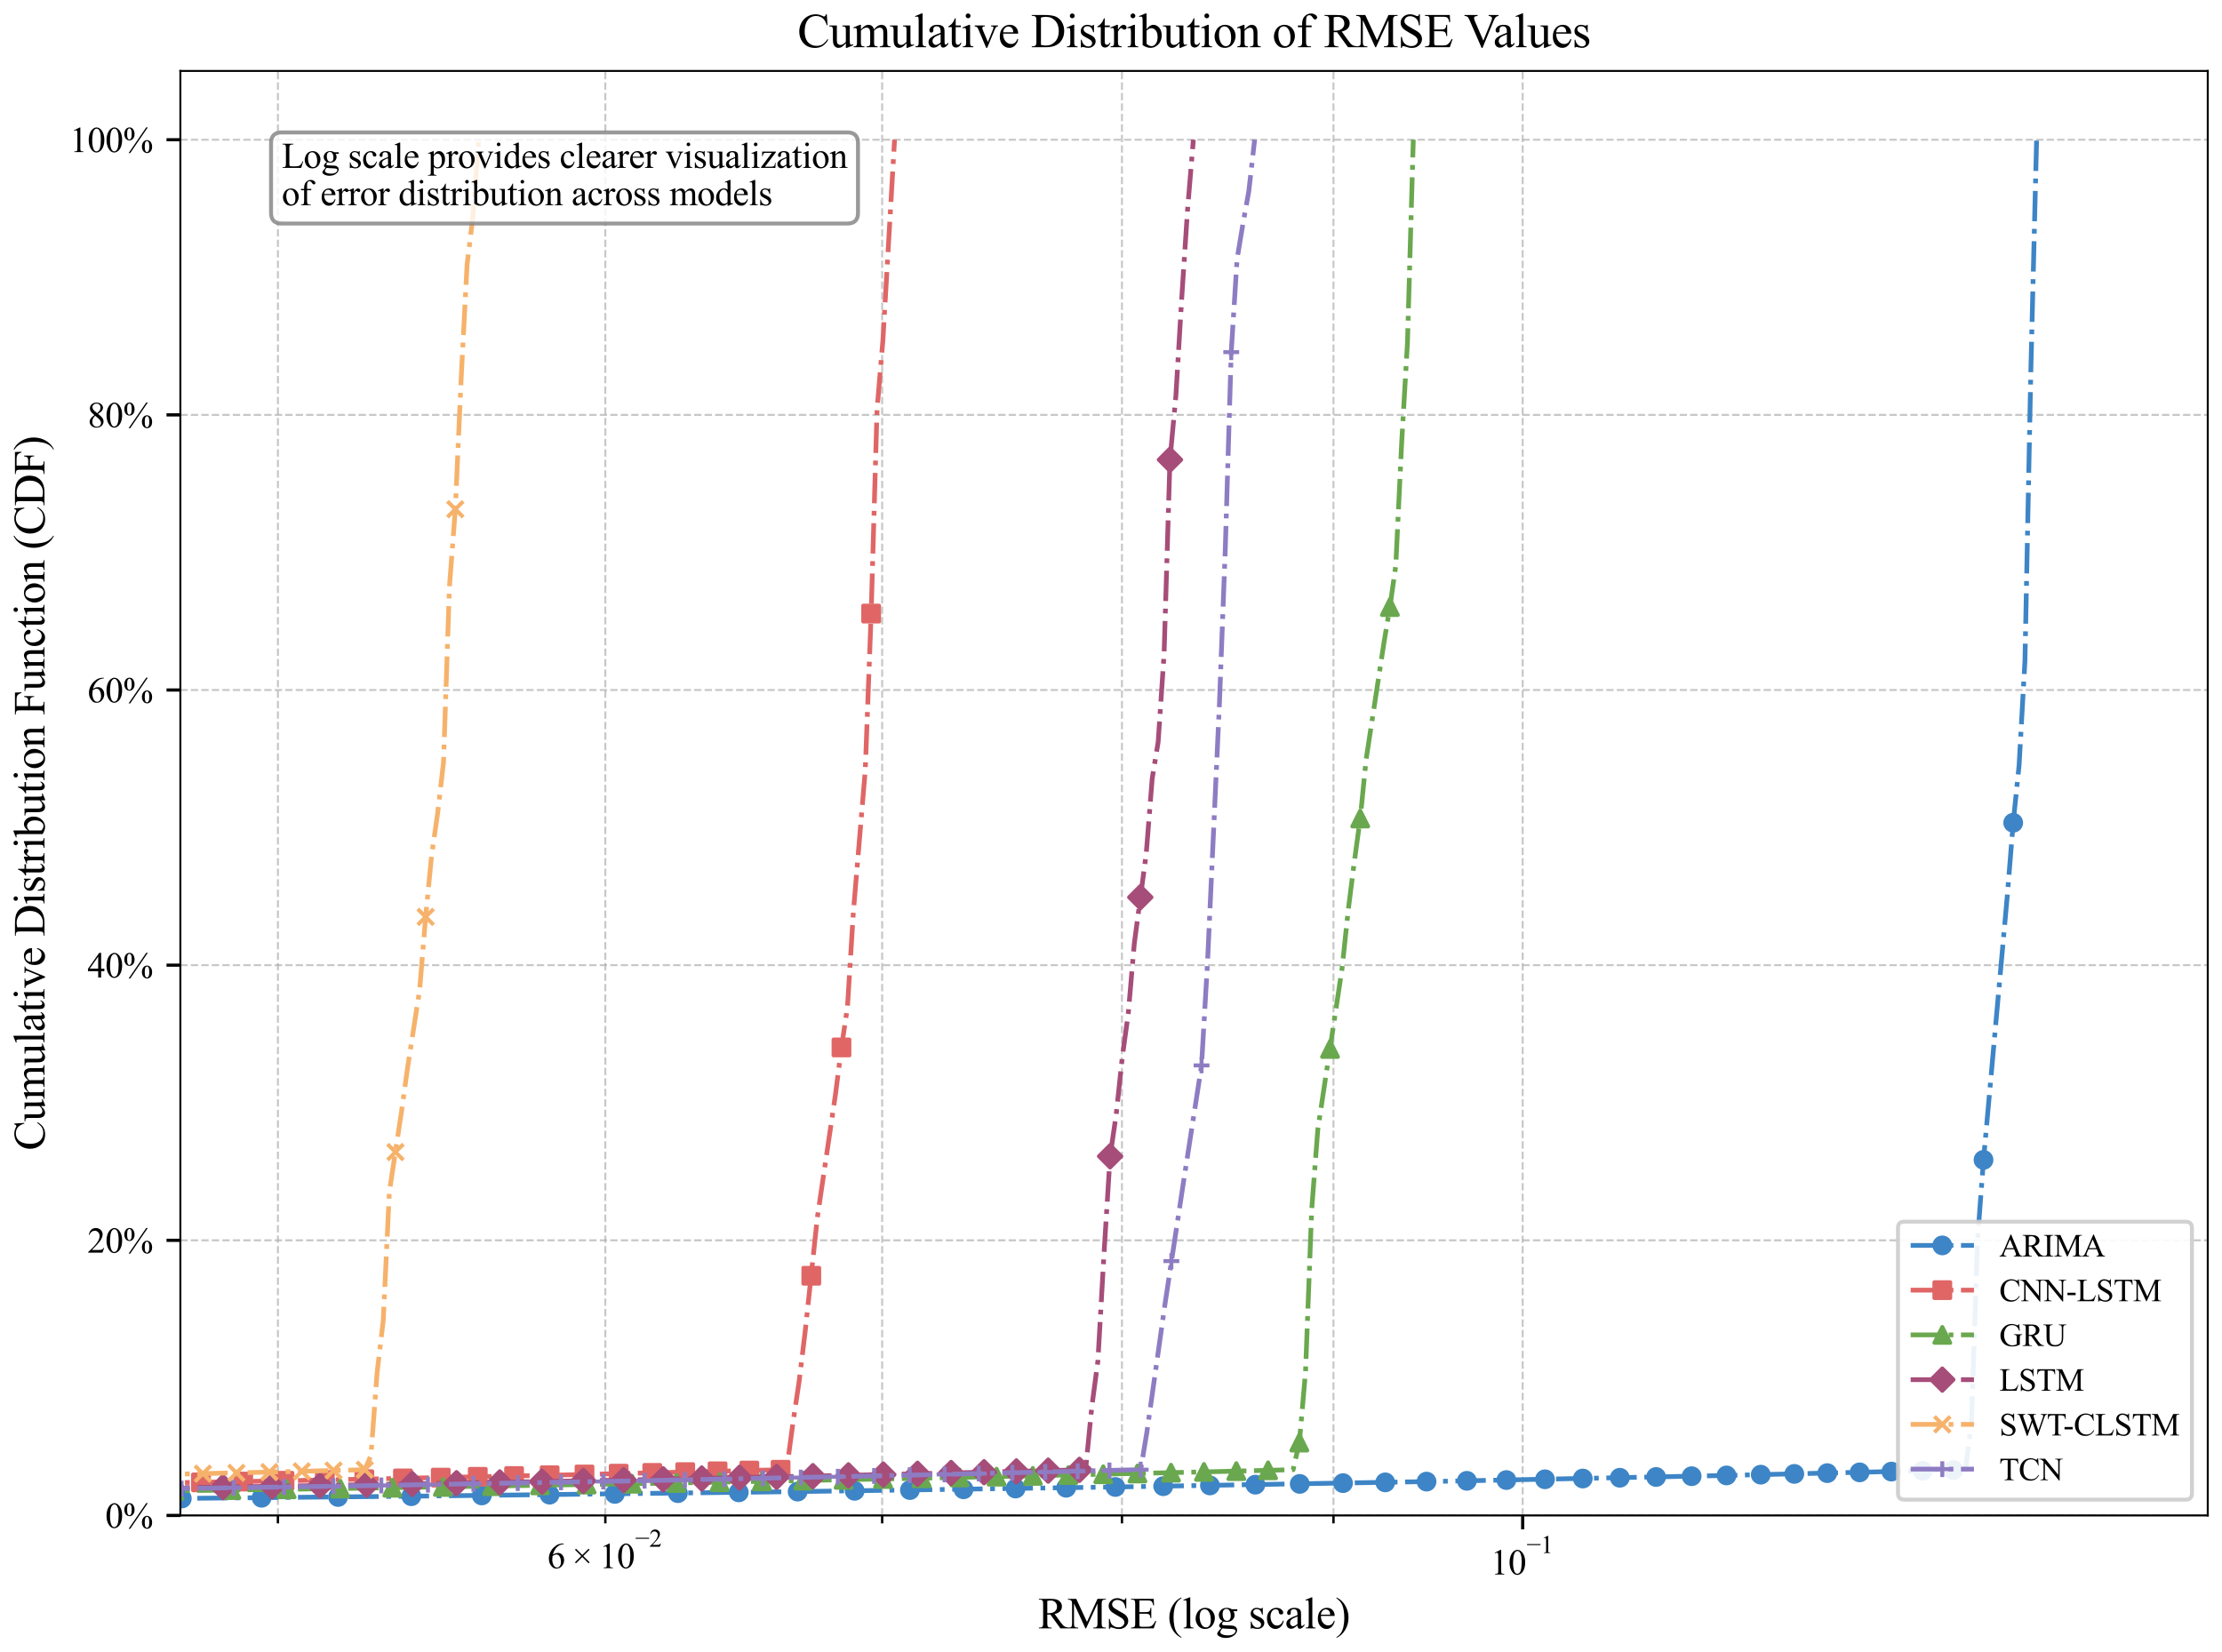 <?xml version="1.0" encoding="utf-8" standalone="no"?>
<!DOCTYPE svg PUBLIC "-//W3C//DTD SVG 1.1//EN"
  "http://www.w3.org/Graphics/SVG/1.1/DTD/svg11.dtd">
<svg xmlns:xlink="http://www.w3.org/1999/xlink" width="561.6pt" height="417.6pt" viewBox="0 0 561.6 417.6" xmlns="http://www.w3.org/2000/svg" version="1.1">
 <defs>
  <style type="text/css">*{stroke-linejoin: round; stroke-linecap: butt}</style>
 </defs>
 <g id="figure_1">
  <g id="patch_1">
   <path d="M 0 417.6 
L 561.6 417.6 
L 561.6 0 
L 0 0 
z
" style="fill: #ffffff"/>
  </g>
  <g id="axes_1">
   <g id="patch_2">
    <path d="M 45.588 383.088 
L 558 383.088 
L 558 17.933 
L 45.588 17.933 
z
" style="fill: #ffffff"/>
   </g>
   <g id="matplotlib.axis_1">
    <g id="xtick_1">
     <g id="line2d_1">
      <path d="M 384.849 383.088 
L 384.849 17.933 
" clip-path="url(#p0f57aabf7a)" style="fill: none; stroke-dasharray: 1.85,0.8; stroke-dashoffset: 0; stroke: #b0b0b0; stroke-opacity: 0.7; stroke-width: 0.5"/>
     </g>
     <g id="line2d_2">
      <defs>
       <path id="mb296e8725e" d="M 0 0 
L 0 3.5 
" style="stroke: #000000; stroke-width: 0.8"/>
      </defs>
      <g>
       <use xlink:href="#mb296e8725e" x="384.849" y="383.088" style="stroke: #000000; stroke-width: 0.8"/>
      </g>
     </g>
     <g id="text_1">
      <!-- $\mathdefault{10^{-1}}$ -->
      <g transform="translate(376.704 398.063) scale(0.09 -0.09)">
       <defs>
        <path id="TimesNewRomanPSMT-31" d="M 750 3822 
L 1781 4325 
L 1884 4325 
L 1884 747 
Q 1884 391 1914 303 
Q 1944 216 2037 169 
Q 2131 122 2419 116 
L 2419 0 
L 825 0 
L 825 116 
Q 1125 122 1212 167 
Q 1300 213 1334 289 
Q 1369 366 1369 747 
L 1369 3034 
Q 1369 3497 1338 3628 
Q 1316 3728 1258 3775 
Q 1200 3822 1119 3822 
Q 1003 3822 797 3725 
L 750 3822 
z
" transform="scale(0.016)"/>
        <path id="TimesNewRomanPSMT-30" d="M 231 2094 
Q 231 2819 450 3342 
Q 669 3866 1031 4122 
Q 1313 4325 1613 4325 
Q 2100 4325 2488 3828 
Q 2972 3213 2972 2159 
Q 2972 1422 2759 906 
Q 2547 391 2217 158 
Q 1888 -75 1581 -75 
Q 975 -75 572 641 
Q 231 1244 231 2094 
z
M 844 2016 
Q 844 1141 1059 588 
Q 1238 122 1591 122 
Q 1759 122 1940 273 
Q 2122 425 2216 781 
Q 2359 1319 2359 2297 
Q 2359 3022 2209 3506 
Q 2097 3866 1919 4016 
Q 1791 4119 1609 4119 
Q 1397 4119 1231 3928 
Q 1006 3669 925 3112 
Q 844 2556 844 2016 
z
" transform="scale(0.016)"/>
        <path id="TimesNewRomanPSMT-2212" d="M 3484 2000 
L 116 2000 
L 116 2256 
L 3484 2256 
L 3484 2000 
z
" transform="scale(0.016)"/>
       </defs>
       <use xlink:href="#TimesNewRomanPSMT-31" transform="translate(0 0.583)"/>
       <use xlink:href="#TimesNewRomanPSMT-30" transform="translate(50 0.583)"/>
       <use xlink:href="#TimesNewRomanPSMT-2212" transform="translate(101.503 60.695) scale(0.7)"/>
       <use xlink:href="#TimesNewRomanPSMT-31" transform="translate(140.98 60.695) scale(0.7)"/>
      </g>
     </g>
    </g>
    <g id="xtick_2">
     <g id="line2d_3">
      <path d="M 70.244 383.088 
L 70.244 17.933 
" clip-path="url(#p0f57aabf7a)" style="fill: none; stroke-dasharray: 1.85,0.8; stroke-dashoffset: 0; stroke: #b0b0b0; stroke-opacity: 0.7; stroke-width: 0.5"/>
     </g>
     <g id="line2d_4">
      <defs>
       <path id="mb68d762702" d="M 0 0 
L 0 2 
" style="stroke: #000000; stroke-width: 0.6"/>
      </defs>
      <g>
       <use xlink:href="#mb68d762702" x="70.244" y="383.088" style="stroke: #000000; stroke-width: 0.6"/>
      </g>
     </g>
    </g>
    <g id="xtick_3">
     <g id="line2d_5">
      <path d="M 152.996 383.088 
L 152.996 17.933 
" clip-path="url(#p0f57aabf7a)" style="fill: none; stroke-dasharray: 1.85,0.8; stroke-dashoffset: 0; stroke: #b0b0b0; stroke-opacity: 0.7; stroke-width: 0.5"/>
     </g>
     <g id="line2d_6">
      <g>
       <use xlink:href="#mb68d762702" x="152.996" y="383.088" style="stroke: #000000; stroke-width: 0.6"/>
      </g>
     </g>
     <g id="text_2">
      <!-- $\mathdefault{6\times10^{-2}}$ -->
      <g transform="translate(138.326 396.463) scale(0.09 -0.09)">
       <defs>
        <path id="TimesNewRomanPSMT-36" d="M 2869 4325 
L 2869 4209 
Q 2456 4169 2195 4045 
Q 1934 3922 1679 3669 
Q 1425 3416 1258 3105 
Q 1091 2794 978 2366 
Q 1428 2675 1881 2675 
Q 2316 2675 2634 2325 
Q 2953 1975 2953 1425 
Q 2953 894 2631 456 
Q 2244 -75 1606 -75 
Q 1172 -75 869 213 
Q 275 772 275 1663 
Q 275 2231 503 2743 
Q 731 3256 1154 3653 
Q 1578 4050 1965 4187 
Q 2353 4325 2688 4325 
L 2869 4325 
z
M 925 2138 
Q 869 1716 869 1456 
Q 869 1156 980 804 
Q 1091 453 1309 247 
Q 1469 100 1697 100 
Q 1969 100 2183 356 
Q 2397 613 2397 1088 
Q 2397 1622 2184 2012 
Q 1972 2403 1581 2403 
Q 1463 2403 1327 2353 
Q 1191 2303 925 2138 
z
" transform="scale(0.016)"/>
        <path id="TimesNewRomanPSMT-d7" d="M 516 1025 
L 1619 2128 
L 519 3228 
L 700 3409 
L 1800 2309 
L 2900 3409 
L 3075 3231 
L 1975 2131 
L 3081 1025 
L 2903 844 
L 1797 1950 
L 694 847 
L 516 1025 
z
" transform="scale(0.016)"/>
        <path id="TimesNewRomanPSMT-32" d="M 2934 816 
L 2638 0 
L 138 0 
L 138 116 
Q 1241 1122 1691 1759 
Q 2141 2397 2141 2925 
Q 2141 3328 1894 3587 
Q 1647 3847 1303 3847 
Q 991 3847 742 3664 
Q 494 3481 375 3128 
L 259 3128 
Q 338 3706 661 4015 
Q 984 4325 1469 4325 
Q 1984 4325 2329 3994 
Q 2675 3663 2675 3213 
Q 2675 2891 2525 2569 
Q 2294 2063 1775 1497 
Q 997 647 803 472 
L 1909 472 
Q 2247 472 2383 497 
Q 2519 522 2628 598 
Q 2738 675 2819 816 
L 2934 816 
z
" transform="scale(0.016)"/>
       </defs>
       <use xlink:href="#TimesNewRomanPSMT-36" transform="translate(0 0.583)"/>
       <use xlink:href="#TimesNewRomanPSMT-d7" transform="translate(69.482 0.583)"/>
       <use xlink:href="#TimesNewRomanPSMT-31" transform="translate(145.361 0.583)"/>
       <use xlink:href="#TimesNewRomanPSMT-30" transform="translate(195.361 0.583)"/>
       <use xlink:href="#TimesNewRomanPSMT-2212" transform="translate(246.864 60.695) scale(0.7)"/>
       <use xlink:href="#TimesNewRomanPSMT-32" transform="translate(286.342 60.695) scale(0.7)"/>
      </g>
     </g>
    </g>
    <g id="xtick_4">
     <g id="line2d_7">
      <path d="M 222.962 383.088 
L 222.962 17.933 
" clip-path="url(#p0f57aabf7a)" style="fill: none; stroke-dasharray: 1.85,0.8; stroke-dashoffset: 0; stroke: #b0b0b0; stroke-opacity: 0.7; stroke-width: 0.5"/>
     </g>
     <g id="line2d_8">
      <g>
       <use xlink:href="#mb68d762702" x="222.962" y="383.088" style="stroke: #000000; stroke-width: 0.6"/>
      </g>
     </g>
    </g>
    <g id="xtick_5">
     <g id="line2d_9">
      <path d="M 283.569 383.088 
L 283.569 17.933 
" clip-path="url(#p0f57aabf7a)" style="fill: none; stroke-dasharray: 1.85,0.8; stroke-dashoffset: 0; stroke: #b0b0b0; stroke-opacity: 0.7; stroke-width: 0.5"/>
     </g>
     <g id="line2d_10">
      <g>
       <use xlink:href="#mb68d762702" x="283.569" y="383.088" style="stroke: #000000; stroke-width: 0.6"/>
      </g>
     </g>
    </g>
    <g id="xtick_6">
     <g id="line2d_11">
      <path d="M 337.028 383.088 
L 337.028 17.933 
" clip-path="url(#p0f57aabf7a)" style="fill: none; stroke-dasharray: 1.85,0.8; stroke-dashoffset: 0; stroke: #b0b0b0; stroke-opacity: 0.7; stroke-width: 0.5"/>
     </g>
     <g id="line2d_12">
      <g>
       <use xlink:href="#mb68d762702" x="337.028" y="383.088" style="stroke: #000000; stroke-width: 0.6"/>
      </g>
     </g>
    </g>
    <g id="text_3">
     <!-- RMSE (log scale) -->
     <g transform="translate(262.383 411.626) scale(0.11 -0.11)">
      <defs>
       <path id="TimesNewRomanPSMT-52" d="M 4325 0 
L 3194 0 
L 1759 1981 
Q 1600 1975 1500 1975 
Q 1459 1975 1412 1976 
Q 1366 1978 1316 1981 
L 1316 750 
Q 1316 350 1403 253 
Q 1522 116 1759 116 
L 1925 116 
L 1925 0 
L 109 0 
L 109 116 
L 269 116 
Q 538 116 653 291 
Q 719 388 719 750 
L 719 3488 
Q 719 3888 631 3984 
Q 509 4122 269 4122 
L 109 4122 
L 109 4238 
L 1653 4238 
Q 2328 4238 2648 4139 
Q 2969 4041 3192 3777 
Q 3416 3513 3416 3147 
Q 3416 2756 3161 2468 
Q 2906 2181 2372 2063 
L 3247 847 
Q 3547 428 3762 290 
Q 3978 153 4325 116 
L 4325 0 
z
M 1316 2178 
Q 1375 2178 1419 2176 
Q 1463 2175 1491 2175 
Q 2097 2175 2405 2437 
Q 2713 2700 2713 3106 
Q 2713 3503 2464 3751 
Q 2216 4000 1806 4000 
Q 1625 4000 1316 3941 
L 1316 2178 
z
" transform="scale(0.016)"/>
       <path id="TimesNewRomanPSMT-4d" d="M 2619 0 
L 981 3566 
L 981 734 
Q 981 344 1066 247 
Q 1181 116 1431 116 
L 1581 116 
L 1581 0 
L 106 0 
L 106 116 
L 256 116 
Q 525 116 638 278 
Q 706 378 706 734 
L 706 3503 
Q 706 3784 644 3909 
Q 600 4000 483 4061 
Q 366 4122 106 4122 
L 106 4238 
L 1306 4238 
L 2844 922 
L 4356 4238 
L 5556 4238 
L 5556 4122 
L 5409 4122 
Q 5138 4122 5025 3959 
Q 4956 3859 4956 3503 
L 4956 734 
Q 4956 344 5044 247 
Q 5159 116 5409 116 
L 5556 116 
L 5556 0 
L 3756 0 
L 3756 116 
L 3906 116 
Q 4178 116 4288 278 
Q 4356 378 4356 734 
L 4356 3566 
L 2722 0 
L 2619 0 
z
" transform="scale(0.016)"/>
       <path id="TimesNewRomanPSMT-53" d="M 2934 4334 
L 2934 2869 
L 2819 2869 
Q 2763 3291 2617 3541 
Q 2472 3791 2203 3937 
Q 1934 4084 1647 4084 
Q 1322 4084 1109 3886 
Q 897 3688 897 3434 
Q 897 3241 1031 3081 
Q 1225 2847 1953 2456 
Q 2547 2138 2764 1967 
Q 2981 1797 3098 1565 
Q 3216 1334 3216 1081 
Q 3216 600 2842 251 
Q 2469 -97 1881 -97 
Q 1697 -97 1534 -69 
Q 1438 -53 1133 45 
Q 828 144 747 144 
Q 669 144 623 97 
Q 578 50 556 -97 
L 441 -97 
L 441 1356 
L 556 1356 
Q 638 900 775 673 
Q 913 447 1195 297 
Q 1478 147 1816 147 
Q 2206 147 2432 353 
Q 2659 559 2659 841 
Q 2659 997 2573 1156 
Q 2488 1316 2306 1453 
Q 2184 1547 1640 1851 
Q 1097 2156 867 2337 
Q 638 2519 519 2737 
Q 400 2956 400 3219 
Q 400 3675 750 4004 
Q 1100 4334 1641 4334 
Q 1978 4334 2356 4169 
Q 2531 4091 2603 4091 
Q 2684 4091 2736 4139 
Q 2788 4188 2819 4334 
L 2934 4334 
z
" transform="scale(0.016)"/>
       <path id="TimesNewRomanPSMT-45" d="M 1338 4006 
L 1338 2331 
L 2269 2331 
Q 2631 2331 2753 2441 
Q 2916 2584 2934 2947 
L 3050 2947 
L 3050 1472 
L 2934 1472 
Q 2891 1781 2847 1869 
Q 2791 1978 2662 2040 
Q 2534 2103 2269 2103 
L 1338 2103 
L 1338 706 
Q 1338 425 1363 364 
Q 1388 303 1450 267 
Q 1513 231 1688 231 
L 2406 231 
Q 2766 231 2928 281 
Q 3091 331 3241 478 
Q 3434 672 3638 1063 
L 3763 1063 
L 3397 0 
L 131 0 
L 131 116 
L 281 116 
Q 431 116 566 188 
Q 666 238 702 338 
Q 738 438 738 747 
L 738 3500 
Q 738 3903 656 3997 
Q 544 4122 281 4122 
L 131 4122 
L 131 4238 
L 3397 4238 
L 3444 3309 
L 3322 3309 
Q 3256 3644 3176 3769 
Q 3097 3894 2941 3959 
Q 2816 4006 2500 4006 
L 1338 4006 
z
" transform="scale(0.016)"/>
       <path id="TimesNewRomanPSMT-20" transform="scale(0.016)"/>
       <path id="TimesNewRomanPSMT-28" d="M 1988 -1253 
L 1988 -1369 
Q 1516 -1131 1200 -813 
Q 750 -359 506 256 
Q 263 872 263 1534 
Q 263 2503 741 3301 
Q 1219 4100 1988 4444 
L 1988 4313 
Q 1603 4100 1356 3731 
Q 1109 3363 987 2797 
Q 866 2231 866 1616 
Q 866 947 969 400 
Q 1050 -31 1165 -292 
Q 1281 -553 1476 -793 
Q 1672 -1034 1988 -1253 
z
" transform="scale(0.016)"/>
       <path id="TimesNewRomanPSMT-6c" d="M 1184 4444 
L 1184 647 
Q 1184 378 1223 290 
Q 1263 203 1344 158 
Q 1425 113 1647 113 
L 1647 0 
L 244 0 
L 244 113 
Q 441 113 512 153 
Q 584 194 625 287 
Q 666 381 666 647 
L 666 3247 
Q 666 3731 644 3842 
Q 622 3953 573 3993 
Q 525 4034 450 4034 
Q 369 4034 244 3984 
L 191 4094 
L 1044 4444 
L 1184 4444 
z
" transform="scale(0.016)"/>
       <path id="TimesNewRomanPSMT-6f" d="M 1600 2947 
Q 2250 2947 2644 2453 
Q 2978 2031 2978 1484 
Q 2978 1100 2793 706 
Q 2609 313 2286 112 
Q 1963 -88 1566 -88 
Q 919 -88 538 428 
Q 216 863 216 1403 
Q 216 1797 411 2186 
Q 606 2575 925 2761 
Q 1244 2947 1600 2947 
z
M 1503 2744 
Q 1338 2744 1170 2645 
Q 1003 2547 900 2300 
Q 797 2053 797 1666 
Q 797 1041 1045 587 
Q 1294 134 1700 134 
Q 2003 134 2200 384 
Q 2397 634 2397 1244 
Q 2397 2006 2069 2444 
Q 1847 2744 1503 2744 
z
" transform="scale(0.016)"/>
       <path id="TimesNewRomanPSMT-67" d="M 966 1044 
Q 703 1172 562 1401 
Q 422 1631 422 1909 
Q 422 2334 742 2640 
Q 1063 2947 1563 2947 
Q 1972 2947 2272 2747 
L 2878 2747 
Q 3013 2747 3034 2739 
Q 3056 2731 3066 2713 
Q 3084 2684 3084 2613 
Q 3084 2531 3069 2500 
Q 3059 2484 3036 2475 
Q 3013 2466 2878 2466 
L 2506 2466 
Q 2681 2241 2681 1891 
Q 2681 1491 2375 1206 
Q 2069 922 1553 922 
Q 1341 922 1119 984 
Q 981 866 932 777 
Q 884 688 884 625 
Q 884 572 936 522 
Q 988 472 1138 450 
Q 1225 438 1575 428 
Q 2219 413 2409 384 
Q 2700 344 2873 169 
Q 3047 -6 3047 -263 
Q 3047 -616 2716 -925 
Q 2228 -1381 1444 -1381 
Q 841 -1381 425 -1109 
Q 191 -953 191 -784 
Q 191 -709 225 -634 
Q 278 -519 444 -313 
Q 466 -284 763 25 
Q 600 122 533 198 
Q 466 275 466 372 
Q 466 481 555 628 
Q 644 775 966 1044 
z
M 1509 2797 
Q 1278 2797 1122 2612 
Q 966 2428 966 2047 
Q 966 1553 1178 1281 
Q 1341 1075 1591 1075 
Q 1828 1075 1981 1253 
Q 2134 1431 2134 1813 
Q 2134 2309 1919 2591 
Q 1759 2797 1509 2797 
z
M 934 0 
Q 788 -159 713 -296 
Q 638 -434 638 -550 
Q 638 -700 819 -813 
Q 1131 -1006 1722 -1006 
Q 2284 -1006 2551 -807 
Q 2819 -609 2819 -384 
Q 2819 -222 2659 -153 
Q 2497 -84 2016 -72 
Q 1313 -53 934 0 
z
" transform="scale(0.016)"/>
       <path id="TimesNewRomanPSMT-73" d="M 2050 2947 
L 2050 1972 
L 1947 1972 
Q 1828 2431 1642 2597 
Q 1456 2763 1169 2763 
Q 950 2763 815 2647 
Q 681 2531 681 2391 
Q 681 2216 781 2091 
Q 878 1963 1175 1819 
L 1631 1597 
Q 2266 1288 2266 781 
Q 2266 391 1970 151 
Q 1675 -88 1309 -88 
Q 1047 -88 709 6 
Q 606 38 541 38 
Q 469 38 428 -44 
L 325 -44 
L 325 978 
L 428 978 
Q 516 541 762 319 
Q 1009 97 1316 97 
Q 1531 97 1667 223 
Q 1803 350 1803 528 
Q 1803 744 1651 891 
Q 1500 1038 1047 1263 
Q 594 1488 453 1669 
Q 313 1847 313 2119 
Q 313 2472 555 2709 
Q 797 2947 1181 2947 
Q 1350 2947 1591 2875 
Q 1750 2828 1803 2828 
Q 1853 2828 1881 2850 
Q 1909 2872 1947 2947 
L 2050 2947 
z
" transform="scale(0.016)"/>
       <path id="TimesNewRomanPSMT-63" d="M 2631 1088 
Q 2516 522 2178 217 
Q 1841 -88 1431 -88 
Q 944 -88 581 321 
Q 219 731 219 1428 
Q 219 2103 620 2525 
Q 1022 2947 1584 2947 
Q 2006 2947 2278 2723 
Q 2550 2500 2550 2259 
Q 2550 2141 2473 2067 
Q 2397 1994 2259 1994 
Q 2075 1994 1981 2113 
Q 1928 2178 1911 2362 
Q 1894 2547 1784 2644 
Q 1675 2738 1481 2738 
Q 1169 2738 978 2506 
Q 725 2200 725 1697 
Q 725 1184 976 792 
Q 1228 400 1656 400 
Q 1963 400 2206 609 
Q 2378 753 2541 1131 
L 2631 1088 
z
" transform="scale(0.016)"/>
       <path id="TimesNewRomanPSMT-61" d="M 1822 413 
Q 1381 72 1269 19 
Q 1100 -59 909 -59 
Q 613 -59 420 144 
Q 228 347 228 678 
Q 228 888 322 1041 
Q 450 1253 767 1440 
Q 1084 1628 1822 1897 
L 1822 2009 
Q 1822 2438 1686 2597 
Q 1550 2756 1291 2756 
Q 1094 2756 978 2650 
Q 859 2544 859 2406 
L 866 2225 
Q 866 2081 792 2003 
Q 719 1925 600 1925 
Q 484 1925 411 2006 
Q 338 2088 338 2228 
Q 338 2497 613 2722 
Q 888 2947 1384 2947 
Q 1766 2947 2009 2819 
Q 2194 2722 2281 2516 
Q 2338 2381 2338 1966 
L 2338 994 
Q 2338 584 2353 492 
Q 2369 400 2405 369 
Q 2441 338 2488 338 
Q 2538 338 2575 359 
Q 2641 400 2828 588 
L 2828 413 
Q 2478 -56 2159 -56 
Q 2006 -56 1915 50 
Q 1825 156 1822 413 
z
M 1822 616 
L 1822 1706 
Q 1350 1519 1213 1441 
Q 966 1303 859 1153 
Q 753 1003 753 825 
Q 753 600 887 451 
Q 1022 303 1197 303 
Q 1434 303 1822 616 
z
" transform="scale(0.016)"/>
       <path id="TimesNewRomanPSMT-65" d="M 681 1784 
Q 678 1147 991 784 
Q 1303 422 1725 422 
Q 2006 422 2214 576 
Q 2422 731 2563 1106 
L 2659 1044 
Q 2594 616 2278 264 
Q 1963 -88 1488 -88 
Q 972 -88 605 314 
Q 238 716 238 1394 
Q 238 2128 614 2539 
Q 991 2950 1559 2950 
Q 2041 2950 2350 2633 
Q 2659 2316 2659 1784 
L 681 1784 
z
M 681 1966 
L 2006 1966 
Q 1991 2241 1941 2353 
Q 1863 2528 1708 2628 
Q 1553 2728 1384 2728 
Q 1125 2728 920 2526 
Q 716 2325 681 1966 
z
" transform="scale(0.016)"/>
       <path id="TimesNewRomanPSMT-29" d="M 144 4313 
L 144 4444 
Q 619 4209 934 3891 
Q 1381 3434 1625 2820 
Q 1869 2206 1869 1541 
Q 1869 572 1392 -226 
Q 916 -1025 144 -1369 
L 144 -1253 
Q 528 -1038 776 -670 
Q 1025 -303 1145 264 
Q 1266 831 1266 1447 
Q 1266 2113 1163 2663 
Q 1084 3094 967 3353 
Q 850 3613 656 3853 
Q 463 4094 144 4313 
z
" transform="scale(0.016)"/>
      </defs>
      <use xlink:href="#TimesNewRomanPSMT-52"/>
      <use xlink:href="#TimesNewRomanPSMT-4d" x="66.699"/>
      <use xlink:href="#TimesNewRomanPSMT-53" x="155.615"/>
      <use xlink:href="#TimesNewRomanPSMT-45" x="211.23"/>
      <use xlink:href="#TimesNewRomanPSMT-20" x="272.314"/>
      <use xlink:href="#TimesNewRomanPSMT-28" x="297.314"/>
      <use xlink:href="#TimesNewRomanPSMT-6c" x="330.615"/>
      <use xlink:href="#TimesNewRomanPSMT-6f" x="358.398"/>
      <use xlink:href="#TimesNewRomanPSMT-67" x="408.398"/>
      <use xlink:href="#TimesNewRomanPSMT-20" x="458.398"/>
      <use xlink:href="#TimesNewRomanPSMT-73" x="483.398"/>
      <use xlink:href="#TimesNewRomanPSMT-63" x="522.314"/>
      <use xlink:href="#TimesNewRomanPSMT-61" x="566.699"/>
      <use xlink:href="#TimesNewRomanPSMT-6c" x="611.084"/>
      <use xlink:href="#TimesNewRomanPSMT-65" x="638.867"/>
      <use xlink:href="#TimesNewRomanPSMT-29" x="683.252"/>
     </g>
    </g>
   </g>
   <g id="matplotlib.axis_2">
    <g id="ytick_1">
     <g id="line2d_13">
      <path d="M 45.588 383.088 
L 558 383.088 
" clip-path="url(#p0f57aabf7a)" style="fill: none; stroke-dasharray: 1.85,0.8; stroke-dashoffset: 0; stroke: #b0b0b0; stroke-opacity: 0.7; stroke-width: 0.5"/>
     </g>
     <g id="line2d_14">
      <defs>
       <path id="m0da825d875" d="M 0 0 
L -3.5 0 
" style="stroke: #000000; stroke-width: 0.8"/>
      </defs>
      <g>
       <use xlink:href="#m0da825d875" x="45.588" y="383.088" style="stroke: #000000; stroke-width: 0.8"/>
      </g>
     </g>
     <g id="text_4">
      <!-- 0% -->
      <g transform="translate(26.591 386.213) scale(0.09 -0.09)">
       <defs>
        <path id="TimesNewRomanPSMT-25" d="M 4350 4334 
L 1263 -175 
L 984 -175 
L 4072 4334 
L 4350 4334 
z
M 1138 4334 
Q 1559 4334 1792 3984 
Q 2025 3634 2025 3181 
Q 2025 2638 1762 2341 
Q 1500 2044 1131 2044 
Q 884 2044 678 2180 
Q 472 2316 348 2584 
Q 225 2853 225 3181 
Q 225 3509 350 3786 
Q 475 4063 692 4198 
Q 909 4334 1138 4334 
z
M 1128 4159 
Q 969 4159 845 3971 
Q 722 3784 722 3184 
Q 722 2750 791 2522 
Q 844 2350 956 2256 
Q 1022 2200 1119 2200 
Q 1269 2200 1375 2363 
Q 1531 2603 1531 3166 
Q 1531 3759 1378 4000 
Q 1278 4159 1128 4159 
z
M 4206 2103 
Q 4428 2103 4648 1962 
Q 4869 1822 4989 1553 
Q 5109 1284 5109 963 
Q 5109 409 4843 117 
Q 4578 -175 4216 -175 
Q 3988 -175 3773 -34 
Q 3559 106 3436 367 
Q 3313 628 3313 963 
Q 3313 1291 3436 1562 
Q 3559 1834 3773 1968 
Q 3988 2103 4206 2103 
z
M 4209 1938 
Q 4059 1938 3950 1769 
Q 3809 1550 3809 941 
Q 3809 381 3953 159 
Q 4059 0 4209 0 
Q 4353 0 4466 172 
Q 4616 400 4616 956 
Q 4616 1544 4466 1778 
Q 4363 1938 4209 1938 
z
" transform="scale(0.016)"/>
       </defs>
       <use xlink:href="#TimesNewRomanPSMT-30"/>
       <use xlink:href="#TimesNewRomanPSMT-25" x="50"/>
      </g>
     </g>
    </g>
    <g id="ytick_2">
     <g id="line2d_15">
      <path d="M 45.588 313.535 
L 558 313.535 
" clip-path="url(#p0f57aabf7a)" style="fill: none; stroke-dasharray: 1.85,0.8; stroke-dashoffset: 0; stroke: #b0b0b0; stroke-opacity: 0.7; stroke-width: 0.5"/>
     </g>
     <g id="line2d_16">
      <g>
       <use xlink:href="#m0da825d875" x="45.588" y="313.535" style="stroke: #000000; stroke-width: 0.8"/>
      </g>
     </g>
     <g id="text_5">
      <!-- 20% -->
      <g transform="translate(22.091 316.659) scale(0.09 -0.09)">
       <use xlink:href="#TimesNewRomanPSMT-32"/>
       <use xlink:href="#TimesNewRomanPSMT-30" x="50"/>
       <use xlink:href="#TimesNewRomanPSMT-25" x="100"/>
      </g>
     </g>
    </g>
    <g id="ytick_3">
     <g id="line2d_17">
      <path d="M 45.588 243.981 
L 558 243.981 
" clip-path="url(#p0f57aabf7a)" style="fill: none; stroke-dasharray: 1.85,0.8; stroke-dashoffset: 0; stroke: #b0b0b0; stroke-opacity: 0.7; stroke-width: 0.5"/>
     </g>
     <g id="line2d_18">
      <g>
       <use xlink:href="#m0da825d875" x="45.588" y="243.981" style="stroke: #000000; stroke-width: 0.8"/>
      </g>
     </g>
     <g id="text_6">
      <!-- 40% -->
      <g transform="translate(22.091 247.106) scale(0.09 -0.09)">
       <defs>
        <path id="TimesNewRomanPSMT-34" d="M 2978 1563 
L 2978 1119 
L 2409 1119 
L 2409 0 
L 1894 0 
L 1894 1119 
L 100 1119 
L 100 1519 
L 2066 4325 
L 2409 4325 
L 2409 1563 
L 2978 1563 
z
M 1894 1563 
L 1894 3666 
L 406 1563 
L 1894 1563 
z
" transform="scale(0.016)"/>
       </defs>
       <use xlink:href="#TimesNewRomanPSMT-34"/>
       <use xlink:href="#TimesNewRomanPSMT-30" x="50"/>
       <use xlink:href="#TimesNewRomanPSMT-25" x="100"/>
      </g>
     </g>
    </g>
    <g id="ytick_4">
     <g id="line2d_19">
      <path d="M 45.588 174.428 
L 558 174.428 
" clip-path="url(#p0f57aabf7a)" style="fill: none; stroke-dasharray: 1.85,0.8; stroke-dashoffset: 0; stroke: #b0b0b0; stroke-opacity: 0.7; stroke-width: 0.5"/>
     </g>
     <g id="line2d_20">
      <g>
       <use xlink:href="#m0da825d875" x="45.588" y="174.428" style="stroke: #000000; stroke-width: 0.8"/>
      </g>
     </g>
     <g id="text_7">
      <!-- 60% -->
      <g transform="translate(22.091 177.553) scale(0.09 -0.09)">
       <use xlink:href="#TimesNewRomanPSMT-36"/>
       <use xlink:href="#TimesNewRomanPSMT-30" x="50"/>
       <use xlink:href="#TimesNewRomanPSMT-25" x="100"/>
      </g>
     </g>
    </g>
    <g id="ytick_5">
     <g id="line2d_21">
      <path d="M 45.588 104.874 
L 558 104.874 
" clip-path="url(#p0f57aabf7a)" style="fill: none; stroke-dasharray: 1.85,0.8; stroke-dashoffset: 0; stroke: #b0b0b0; stroke-opacity: 0.7; stroke-width: 0.5"/>
     </g>
     <g id="line2d_22">
      <g>
       <use xlink:href="#m0da825d875" x="45.588" y="104.874" style="stroke: #000000; stroke-width: 0.8"/>
      </g>
     </g>
     <g id="text_8">
      <!-- 80% -->
      <g transform="translate(22.091 107.999) scale(0.09 -0.09)">
       <defs>
        <path id="TimesNewRomanPSMT-38" d="M 1228 2134 
Q 725 2547 579 2797 
Q 434 3047 434 3316 
Q 434 3728 753 4026 
Q 1072 4325 1600 4325 
Q 2113 4325 2425 4047 
Q 2738 3769 2738 3413 
Q 2738 3175 2569 2928 
Q 2400 2681 1866 2347 
Q 2416 1922 2594 1678 
Q 2831 1359 2831 1006 
Q 2831 559 2490 242 
Q 2150 -75 1597 -75 
Q 994 -75 656 303 
Q 388 606 388 966 
Q 388 1247 577 1523 
Q 766 1800 1228 2134 
z
M 1719 2469 
Q 2094 2806 2194 3001 
Q 2294 3197 2294 3444 
Q 2294 3772 2109 3958 
Q 1925 4144 1606 4144 
Q 1288 4144 1088 3959 
Q 888 3775 888 3528 
Q 888 3366 970 3203 
Q 1053 3041 1206 2894 
L 1719 2469 
z
M 1375 2016 
Q 1116 1797 991 1539 
Q 866 1281 866 981 
Q 866 578 1086 336 
Q 1306 94 1647 94 
Q 1984 94 2187 284 
Q 2391 475 2391 747 
Q 2391 972 2272 1150 
Q 2050 1481 1375 2016 
z
" transform="scale(0.016)"/>
       </defs>
       <use xlink:href="#TimesNewRomanPSMT-38"/>
       <use xlink:href="#TimesNewRomanPSMT-30" x="50"/>
       <use xlink:href="#TimesNewRomanPSMT-25" x="100"/>
      </g>
     </g>
    </g>
    <g id="ytick_6">
     <g id="line2d_23">
      <path d="M 45.588 35.321 
L 558 35.321 
" clip-path="url(#p0f57aabf7a)" style="fill: none; stroke-dasharray: 1.85,0.8; stroke-dashoffset: 0; stroke: #b0b0b0; stroke-opacity: 0.7; stroke-width: 0.5"/>
     </g>
     <g id="line2d_24">
      <g>
       <use xlink:href="#m0da825d875" x="45.588" y="35.321" style="stroke: #000000; stroke-width: 0.8"/>
      </g>
     </g>
     <g id="text_9">
      <!-- 100% -->
      <g transform="translate(17.591 38.446) scale(0.09 -0.09)">
       <use xlink:href="#TimesNewRomanPSMT-31"/>
       <use xlink:href="#TimesNewRomanPSMT-30" x="50"/>
       <use xlink:href="#TimesNewRomanPSMT-30" x="100"/>
       <use xlink:href="#TimesNewRomanPSMT-25" x="150"/>
      </g>
     </g>
    </g>
    <g id="text_10">
     <!-- Cumulative Distribution Function (CDF) -->
     <g transform="translate(11.238 290.801) rotate(-90) scale(0.11 -0.11)">
      <defs>
       <path id="TimesNewRomanPSMT-43" d="M 3853 4334 
L 3950 2894 
L 3853 2894 
Q 3659 3541 3300 3825 
Q 2941 4109 2438 4109 
Q 2016 4109 1675 3895 
Q 1334 3681 1139 3212 
Q 944 2744 944 2047 
Q 944 1472 1128 1050 
Q 1313 628 1683 403 
Q 2053 178 2528 178 
Q 2941 178 3256 354 
Q 3572 531 3950 1056 
L 4047 994 
Q 3728 428 3303 165 
Q 2878 -97 2294 -97 
Q 1241 -97 663 684 
Q 231 1266 231 2053 
Q 231 2688 515 3219 
Q 800 3750 1298 4042 
Q 1797 4334 2388 4334 
Q 2847 4334 3294 4109 
Q 3425 4041 3481 4041 
Q 3566 4041 3628 4100 
Q 3709 4184 3744 4334 
L 3853 4334 
z
" transform="scale(0.016)"/>
       <path id="TimesNewRomanPSMT-75" d="M 2709 2863 
L 2709 1128 
Q 2709 631 2732 520 
Q 2756 409 2807 365 
Q 2859 322 2928 322 
Q 3025 322 3147 375 
L 3191 266 
L 2334 -88 
L 2194 -88 
L 2194 519 
Q 1825 119 1631 15 
Q 1438 -88 1222 -88 
Q 981 -88 804 51 
Q 628 191 559 409 
Q 491 628 491 1028 
L 491 2306 
Q 491 2509 447 2587 
Q 403 2666 317 2708 
Q 231 2750 6 2747 
L 6 2863 
L 1009 2863 
L 1009 947 
Q 1009 547 1148 422 
Q 1288 297 1484 297 
Q 1619 297 1789 381 
Q 1959 466 2194 703 
L 2194 2325 
Q 2194 2569 2105 2655 
Q 2016 2741 1734 2747 
L 1734 2863 
L 2709 2863 
z
" transform="scale(0.016)"/>
       <path id="TimesNewRomanPSMT-6d" d="M 1050 2338 
Q 1363 2650 1419 2697 
Q 1559 2816 1721 2881 
Q 1884 2947 2044 2947 
Q 2313 2947 2506 2790 
Q 2700 2634 2766 2338 
Q 3088 2713 3309 2830 
Q 3531 2947 3766 2947 
Q 3994 2947 4170 2830 
Q 4347 2713 4450 2447 
Q 4519 2266 4519 1878 
L 4519 647 
Q 4519 378 4559 278 
Q 4591 209 4675 161 
Q 4759 113 4950 113 
L 4950 0 
L 3538 0 
L 3538 113 
L 3597 113 
Q 3781 113 3884 184 
Q 3956 234 3988 344 
Q 4000 397 4000 647 
L 4000 1878 
Q 4000 2228 3916 2372 
Q 3794 2572 3525 2572 
Q 3359 2572 3192 2489 
Q 3025 2406 2788 2181 
L 2781 2147 
L 2788 2013 
L 2788 647 
Q 2788 353 2820 281 
Q 2853 209 2943 161 
Q 3034 113 3253 113 
L 3253 0 
L 1806 0 
L 1806 113 
Q 2044 113 2133 169 
Q 2222 225 2256 338 
Q 2272 391 2272 647 
L 2272 1878 
Q 2272 2228 2169 2381 
Q 2031 2581 1784 2581 
Q 1616 2581 1450 2491 
Q 1191 2353 1050 2181 
L 1050 647 
Q 1050 366 1089 281 
Q 1128 197 1204 155 
Q 1281 113 1516 113 
L 1516 0 
L 100 0 
L 100 113 
Q 297 113 375 155 
Q 453 197 493 289 
Q 534 381 534 647 
L 534 1741 
Q 534 2213 506 2350 
Q 484 2453 437 2492 
Q 391 2531 309 2531 
Q 222 2531 100 2484 
L 53 2597 
L 916 2947 
L 1050 2947 
L 1050 2338 
z
" transform="scale(0.016)"/>
       <path id="TimesNewRomanPSMT-74" d="M 1031 3803 
L 1031 2863 
L 1700 2863 
L 1700 2644 
L 1031 2644 
L 1031 788 
Q 1031 509 1111 412 
Q 1191 316 1316 316 
Q 1419 316 1516 380 
Q 1613 444 1666 569 
L 1788 569 
Q 1678 263 1478 108 
Q 1278 -47 1066 -47 
Q 922 -47 784 33 
Q 647 113 581 261 
Q 516 409 516 719 
L 516 2644 
L 63 2644 
L 63 2747 
Q 234 2816 414 2980 
Q 594 3144 734 3369 
Q 806 3488 934 3803 
L 1031 3803 
z
" transform="scale(0.016)"/>
       <path id="TimesNewRomanPSMT-69" d="M 928 4444 
Q 1059 4444 1151 4351 
Q 1244 4259 1244 4128 
Q 1244 3997 1151 3903 
Q 1059 3809 928 3809 
Q 797 3809 703 3903 
Q 609 3997 609 4128 
Q 609 4259 701 4351 
Q 794 4444 928 4444 
z
M 1188 2947 
L 1188 647 
Q 1188 378 1227 289 
Q 1266 200 1342 156 
Q 1419 113 1622 113 
L 1622 0 
L 231 0 
L 231 113 
Q 441 113 512 153 
Q 584 194 626 287 
Q 669 381 669 647 
L 669 1750 
Q 669 2216 641 2353 
Q 619 2453 572 2492 
Q 525 2531 444 2531 
Q 356 2531 231 2484 
L 188 2597 
L 1050 2947 
L 1188 2947 
z
" transform="scale(0.016)"/>
       <path id="TimesNewRomanPSMT-76" d="M 53 2863 
L 1400 2863 
L 1400 2747 
L 1313 2747 
Q 1191 2747 1127 2687 
Q 1063 2628 1063 2528 
Q 1063 2419 1128 2269 
L 1794 688 
L 2463 2328 
Q 2534 2503 2534 2594 
Q 2534 2638 2509 2666 
Q 2475 2713 2422 2730 
Q 2369 2747 2206 2747 
L 2206 2863 
L 3141 2863 
L 3141 2747 
Q 2978 2734 2916 2681 
Q 2806 2588 2719 2369 
L 1703 -88 
L 1575 -88 
L 553 2328 
Q 484 2497 421 2570 
Q 359 2644 263 2694 
Q 209 2722 53 2747 
L 53 2863 
z
" transform="scale(0.016)"/>
       <path id="TimesNewRomanPSMT-44" d="M 109 0 
L 109 116 
L 269 116 
Q 538 116 650 288 
Q 719 391 719 750 
L 719 3488 
Q 719 3884 631 3984 
Q 509 4122 269 4122 
L 109 4122 
L 109 4238 
L 1834 4238 
Q 2784 4238 3279 4022 
Q 3775 3806 4076 3303 
Q 4378 2800 4378 2141 
Q 4378 1256 3841 663 
Q 3238 0 2003 0 
L 109 0 
z
M 1319 306 
Q 1716 219 1984 219 
Q 2709 219 3187 728 
Q 3666 1238 3666 2109 
Q 3666 2988 3187 3494 
Q 2709 4000 1959 4000 
Q 1678 4000 1319 3909 
L 1319 306 
z
" transform="scale(0.016)"/>
       <path id="TimesNewRomanPSMT-72" d="M 1038 2947 
L 1038 2303 
Q 1397 2947 1775 2947 
Q 1947 2947 2059 2842 
Q 2172 2738 2172 2600 
Q 2172 2478 2090 2393 
Q 2009 2309 1897 2309 
Q 1788 2309 1652 2417 
Q 1516 2525 1450 2525 
Q 1394 2525 1328 2463 
Q 1188 2334 1038 2041 
L 1038 669 
Q 1038 431 1097 309 
Q 1138 225 1241 169 
Q 1344 113 1538 113 
L 1538 0 
L 72 0 
L 72 113 
Q 291 113 397 181 
Q 475 231 506 341 
Q 522 394 522 644 
L 522 1753 
Q 522 2253 501 2348 
Q 481 2444 426 2487 
Q 372 2531 291 2531 
Q 194 2531 72 2484 
L 41 2597 
L 906 2947 
L 1038 2947 
z
" transform="scale(0.016)"/>
       <path id="TimesNewRomanPSMT-62" d="M 984 2369 
Q 1400 2947 1881 2947 
Q 2322 2947 2650 2570 
Q 2978 2194 2978 1541 
Q 2978 778 2472 313 
Q 2038 -88 1503 -88 
Q 1253 -88 995 3 
Q 738 94 469 275 
L 469 3241 
Q 469 3728 445 3840 
Q 422 3953 372 3993 
Q 322 4034 247 4034 
Q 159 4034 28 3984 
L -16 4094 
L 844 4444 
L 984 4444 
L 984 2369 
z
M 984 2169 
L 984 456 
Q 1144 300 1314 220 
Q 1484 141 1663 141 
Q 1947 141 2192 453 
Q 2438 766 2438 1363 
Q 2438 1913 2192 2208 
Q 1947 2503 1634 2503 
Q 1469 2503 1303 2419 
Q 1178 2356 984 2169 
z
" transform="scale(0.016)"/>
       <path id="TimesNewRomanPSMT-6e" d="M 1034 2341 
Q 1538 2947 1994 2947 
Q 2228 2947 2397 2830 
Q 2566 2713 2666 2444 
Q 2734 2256 2734 1869 
L 2734 647 
Q 2734 375 2778 278 
Q 2813 200 2889 156 
Q 2966 113 3172 113 
L 3172 0 
L 1756 0 
L 1756 113 
L 1816 113 
Q 2016 113 2095 173 
Q 2175 234 2206 353 
Q 2219 400 2219 647 
L 2219 1819 
Q 2219 2209 2117 2386 
Q 2016 2563 1775 2563 
Q 1403 2563 1034 2156 
L 1034 647 
Q 1034 356 1069 288 
Q 1113 197 1189 155 
Q 1266 113 1500 113 
L 1500 0 
L 84 0 
L 84 113 
L 147 113 
Q 366 113 442 223 
Q 519 334 519 647 
L 519 1709 
Q 519 2225 495 2337 
Q 472 2450 423 2490 
Q 375 2531 294 2531 
Q 206 2531 84 2484 
L 38 2597 
L 900 2947 
L 1034 2947 
L 1034 2341 
z
" transform="scale(0.016)"/>
       <path id="TimesNewRomanPSMT-46" d="M 1309 4006 
L 1309 2341 
L 2081 2341 
Q 2347 2341 2470 2458 
Q 2594 2575 2634 2922 
L 2750 2922 
L 2750 1488 
L 2634 1488 
Q 2631 1734 2570 1850 
Q 2509 1966 2401 2023 
Q 2294 2081 2081 2081 
L 1309 2081 
L 1309 750 
Q 1309 428 1350 325 
Q 1381 247 1481 191 
Q 1619 116 1769 116 
L 1922 116 
L 1922 0 
L 103 0 
L 103 116 
L 253 116 
Q 516 116 634 269 
Q 709 369 709 750 
L 709 3488 
Q 709 3809 669 3913 
Q 638 3991 541 4047 
Q 406 4122 253 4122 
L 103 4122 
L 103 4238 
L 3256 4238 
L 3297 3306 
L 3188 3306 
Q 3106 3603 2998 3742 
Q 2891 3881 2733 3943 
Q 2575 4006 2244 4006 
L 1309 4006 
z
" transform="scale(0.016)"/>
      </defs>
      <use xlink:href="#TimesNewRomanPSMT-43"/>
      <use xlink:href="#TimesNewRomanPSMT-75" x="66.699"/>
      <use xlink:href="#TimesNewRomanPSMT-6d" x="116.699"/>
      <use xlink:href="#TimesNewRomanPSMT-75" x="194.482"/>
      <use xlink:href="#TimesNewRomanPSMT-6c" x="244.482"/>
      <use xlink:href="#TimesNewRomanPSMT-61" x="272.266"/>
      <use xlink:href="#TimesNewRomanPSMT-74" x="316.65"/>
      <use xlink:href="#TimesNewRomanPSMT-69" x="344.434"/>
      <use xlink:href="#TimesNewRomanPSMT-76" x="372.217"/>
      <use xlink:href="#TimesNewRomanPSMT-65" x="422.217"/>
      <use xlink:href="#TimesNewRomanPSMT-20" x="466.602"/>
      <use xlink:href="#TimesNewRomanPSMT-44" x="491.602"/>
      <use xlink:href="#TimesNewRomanPSMT-69" x="563.818"/>
      <use xlink:href="#TimesNewRomanPSMT-73" x="591.602"/>
      <use xlink:href="#TimesNewRomanPSMT-74" x="630.518"/>
      <use xlink:href="#TimesNewRomanPSMT-72" x="658.301"/>
      <use xlink:href="#TimesNewRomanPSMT-69" x="691.602"/>
      <use xlink:href="#TimesNewRomanPSMT-62" x="719.385"/>
      <use xlink:href="#TimesNewRomanPSMT-75" x="769.385"/>
      <use xlink:href="#TimesNewRomanPSMT-74" x="819.385"/>
      <use xlink:href="#TimesNewRomanPSMT-69" x="847.168"/>
      <use xlink:href="#TimesNewRomanPSMT-6f" x="874.951"/>
      <use xlink:href="#TimesNewRomanPSMT-6e" x="924.951"/>
      <use xlink:href="#TimesNewRomanPSMT-20" x="974.951"/>
      <use xlink:href="#TimesNewRomanPSMT-46" x="999.951"/>
      <use xlink:href="#TimesNewRomanPSMT-75" x="1055.566"/>
      <use xlink:href="#TimesNewRomanPSMT-6e" x="1105.566"/>
      <use xlink:href="#TimesNewRomanPSMT-63" x="1155.566"/>
      <use xlink:href="#TimesNewRomanPSMT-74" x="1199.951"/>
      <use xlink:href="#TimesNewRomanPSMT-69" x="1227.734"/>
      <use xlink:href="#TimesNewRomanPSMT-6f" x="1255.518"/>
      <use xlink:href="#TimesNewRomanPSMT-6e" x="1305.518"/>
      <use xlink:href="#TimesNewRomanPSMT-20" x="1355.518"/>
      <use xlink:href="#TimesNewRomanPSMT-28" x="1380.518"/>
      <use xlink:href="#TimesNewRomanPSMT-43" x="1413.818"/>
      <use xlink:href="#TimesNewRomanPSMT-44" x="1480.518"/>
      <use xlink:href="#TimesNewRomanPSMT-46" x="1552.734"/>
      <use xlink:href="#TimesNewRomanPSMT-29" x="1608.35"/>
     </g>
    </g>
   </g>
   <g id="line2d_25">
    <path d="M -1 379.229 
L 103.967 378.225 
L 198.664 377.097 
L 284.354 375.852 
L 362.61 374.491 
L 434.625 373.013 
L 496.763 371.534 
L 498.289 359.503 
L 499.809 313.438 
L 501.325 293.206 
L 507.336 226.416 
L 508.827 207.986 
L 510.313 193.519 
L 511.793 167.071 
L 513.269 94.39 
L 514.741 35.321 
L 514.741 35.321 
" clip-path="url(#p0f57aabf7a)" style="fill: none; stroke-dasharray: 7.68,1.92,1.2,1.92; stroke-dashoffset: 0; stroke: #3d85c6; stroke-width: 1.2"/>
    <defs>
     <path id="meff87d3d83" d="M 0 2 
C 0.53 2 1.039 1.789 1.414 1.414 
C 1.789 1.039 2 0.53 2 0 
C 2 -0.53 1.789 -1.039 1.414 -1.414 
C 1.039 -1.789 0.53 -2 0 -2 
C -0.53 -2 -1.039 -1.789 -1.414 -1.414 
C -1.789 -1.039 -2 -0.53 -2 0 
C -2 0.53 -1.789 1.039 -1.414 1.414 
C -1.039 1.789 -0.53 2 0 2 
z
" style="stroke: #3d85c6"/>
    </defs>
    <g clip-path="url(#p0f57aabf7a)">
     <use xlink:href="#meff87d3d83" x="-1" y="379.229" style="fill: #3d85c6; stroke: #3d85c6"/>
     <use xlink:href="#meff87d3d83" x="2.687" y="379.198" style="fill: #3d85c6; stroke: #3d85c6"/>
     <use xlink:href="#meff87d3d83" x="24.832" y="379.004" style="fill: #3d85c6; stroke: #3d85c6"/>
     <use xlink:href="#meff87d3d83" x="45.946" y="378.809" style="fill: #3d85c6; stroke: #3d85c6"/>
     <use xlink:href="#meff87d3d83" x="66.122" y="378.615" style="fill: #3d85c6; stroke: #3d85c6"/>
     <use xlink:href="#meff87d3d83" x="85.439" y="378.42" style="fill: #3d85c6; stroke: #3d85c6"/>
     <use xlink:href="#meff87d3d83" x="103.967" y="378.225" style="fill: #3d85c6; stroke: #3d85c6"/>
     <use xlink:href="#meff87d3d83" x="121.769" y="378.031" style="fill: #3d85c6; stroke: #3d85c6"/>
     <use xlink:href="#meff87d3d83" x="138.898" y="377.836" style="fill: #3d85c6; stroke: #3d85c6"/>
     <use xlink:href="#meff87d3d83" x="155.405" y="377.642" style="fill: #3d85c6; stroke: #3d85c6"/>
     <use xlink:href="#meff87d3d83" x="171.332" y="377.447" style="fill: #3d85c6; stroke: #3d85c6"/>
     <use xlink:href="#meff87d3d83" x="186.719" y="377.253" style="fill: #3d85c6; stroke: #3d85c6"/>
     <use xlink:href="#meff87d3d83" x="201.602" y="377.058" style="fill: #3d85c6; stroke: #3d85c6"/>
     <use xlink:href="#meff87d3d83" x="216.012" y="376.864" style="fill: #3d85c6; stroke: #3d85c6"/>
     <use xlink:href="#meff87d3d83" x="229.979" y="376.669" style="fill: #3d85c6; stroke: #3d85c6"/>
     <use xlink:href="#meff87d3d83" x="243.528" y="376.475" style="fill: #3d85c6; stroke: #3d85c6"/>
     <use xlink:href="#meff87d3d83" x="256.685" y="376.28" style="fill: #3d85c6; stroke: #3d85c6"/>
     <use xlink:href="#meff87d3d83" x="269.471" y="376.086" style="fill: #3d85c6; stroke: #3d85c6"/>
     <use xlink:href="#meff87d3d83" x="281.907" y="375.891" style="fill: #3d85c6; stroke: #3d85c6"/>
     <use xlink:href="#meff87d3d83" x="294.011" y="375.697" style="fill: #3d85c6; stroke: #3d85c6"/>
     <use xlink:href="#meff87d3d83" x="305.801" y="375.502" style="fill: #3d85c6; stroke: #3d85c6"/>
     <use xlink:href="#meff87d3d83" x="317.292" y="375.308" style="fill: #3d85c6; stroke: #3d85c6"/>
     <use xlink:href="#meff87d3d83" x="328.5" y="375.113" style="fill: #3d85c6; stroke: #3d85c6"/>
     <use xlink:href="#meff87d3d83" x="339.437" y="374.919" style="fill: #3d85c6; stroke: #3d85c6"/>
     <use xlink:href="#meff87d3d83" x="350.117" y="374.724" style="fill: #3d85c6; stroke: #3d85c6"/>
     <use xlink:href="#meff87d3d83" x="360.552" y="374.53" style="fill: #3d85c6; stroke: #3d85c6"/>
     <use xlink:href="#meff87d3d83" x="370.752" y="374.335" style="fill: #3d85c6; stroke: #3d85c6"/>
     <use xlink:href="#meff87d3d83" x="380.727" y="374.141" style="fill: #3d85c6; stroke: #3d85c6"/>
     <use xlink:href="#meff87d3d83" x="390.489" y="373.946" style="fill: #3d85c6; stroke: #3d85c6"/>
     <use xlink:href="#meff87d3d83" x="400.044" y="373.752" style="fill: #3d85c6; stroke: #3d85c6"/>
     <use xlink:href="#meff87d3d83" x="409.403" y="373.557" style="fill: #3d85c6; stroke: #3d85c6"/>
     <use xlink:href="#meff87d3d83" x="418.572" y="373.363" style="fill: #3d85c6; stroke: #3d85c6"/>
     <use xlink:href="#meff87d3d83" x="427.561" y="373.168" style="fill: #3d85c6; stroke: #3d85c6"/>
     <use xlink:href="#meff87d3d83" x="436.374" y="372.974" style="fill: #3d85c6; stroke: #3d85c6"/>
     <use xlink:href="#meff87d3d83" x="445.02" y="372.779" style="fill: #3d85c6; stroke: #3d85c6"/>
     <use xlink:href="#meff87d3d83" x="453.504" y="372.585" style="fill: #3d85c6; stroke: #3d85c6"/>
     <use xlink:href="#meff87d3d83" x="461.832" y="372.39" style="fill: #3d85c6; stroke: #3d85c6"/>
     <use xlink:href="#meff87d3d83" x="470.01" y="372.196" style="fill: #3d85c6; stroke: #3d85c6"/>
     <use xlink:href="#meff87d3d83" x="478.044" y="372.001" style="fill: #3d85c6; stroke: #3d85c6"/>
     <use xlink:href="#meff87d3d83" x="485.937" y="371.807" style="fill: #3d85c6; stroke: #3d85c6"/>
     <use xlink:href="#meff87d3d83" x="493.696" y="371.612" style="fill: #3d85c6; stroke: #3d85c6"/>
     <use xlink:href="#meff87d3d83" x="501.325" y="293.206" style="fill: #3d85c6; stroke: #3d85c6"/>
     <use xlink:href="#meff87d3d83" x="508.827" y="207.986" style="fill: #3d85c6; stroke: #3d85c6"/>
    </g>
   </g>
   <g id="line2d_26">
    <path d="M -1 375.624 
L 73.964 374.284 
L 144.223 372.81 
L 197.292 371.535 
L 198.854 371.268 
L 200.411 359.721 
L 201.963 349.274 
L 203.509 336.55 
L 206.586 307.733 
L 211.163 276.632 
L 212.679 264.782 
L 214.189 254.601 
L 215.695 230.424 
L 218.69 194.752 
L 220.181 155.109 
L 221.667 103.583 
L 223.148 86.042 
L 226.095 35.321 
L 226.095 35.321 
" clip-path="url(#p0f57aabf7a)" style="fill: none; stroke-dasharray: 7.68,1.92,1.2,1.92; stroke-dashoffset: 0; stroke: #e06666; stroke-width: 1.2"/>
    <defs>
     <path id="mdb2f6205aa" d="M -2 2 
L 2 2 
L 2 -2 
L -2 -2 
z
" style="stroke: #e06666; stroke-linejoin: miter"/>
    </defs>
    <g clip-path="url(#p0f57aabf7a)">
     <use xlink:href="#mdb2f6205aa" x="-1" y="375.624" style="fill: #e06666; stroke: #e06666; stroke-linejoin: miter"/>
     <use xlink:href="#mdb2f6205aa" x="5.365" y="375.519" style="fill: #e06666; stroke: #e06666; stroke-linejoin: miter"/>
     <use xlink:href="#mdb2f6205aa" x="17.155" y="375.32" style="fill: #e06666; stroke: #e06666; stroke-linejoin: miter"/>
     <use xlink:href="#mdb2f6205aa" x="28.646" y="375.121" style="fill: #e06666; stroke: #e06666; stroke-linejoin: miter"/>
     <use xlink:href="#mdb2f6205aa" x="39.854" y="374.921" style="fill: #e06666; stroke: #e06666; stroke-linejoin: miter"/>
     <use xlink:href="#mdb2f6205aa" x="50.791" y="374.722" style="fill: #e06666; stroke: #e06666; stroke-linejoin: miter"/>
     <use xlink:href="#mdb2f6205aa" x="61.471" y="374.523" style="fill: #e06666; stroke: #e06666; stroke-linejoin: miter"/>
     <use xlink:href="#mdb2f6205aa" x="71.906" y="374.324" style="fill: #e06666; stroke: #e06666; stroke-linejoin: miter"/>
     <use xlink:href="#mdb2f6205aa" x="82.106" y="374.125" style="fill: #e06666; stroke: #e06666; stroke-linejoin: miter"/>
     <use xlink:href="#mdb2f6205aa" x="92.082" y="373.925" style="fill: #e06666; stroke: #e06666; stroke-linejoin: miter"/>
     <use xlink:href="#mdb2f6205aa" x="101.843" y="373.726" style="fill: #e06666; stroke: #e06666; stroke-linejoin: miter"/>
     <use xlink:href="#mdb2f6205aa" x="111.398" y="373.527" style="fill: #e06666; stroke: #e06666; stroke-linejoin: miter"/>
     <use xlink:href="#mdb2f6205aa" x="120.757" y="373.328" style="fill: #e06666; stroke: #e06666; stroke-linejoin: miter"/>
     <use xlink:href="#mdb2f6205aa" x="129.927" y="373.129" style="fill: #e06666; stroke: #e06666; stroke-linejoin: miter"/>
     <use xlink:href="#mdb2f6205aa" x="138.915" y="372.929" style="fill: #e06666; stroke: #e06666; stroke-linejoin: miter"/>
     <use xlink:href="#mdb2f6205aa" x="147.728" y="372.73" style="fill: #e06666; stroke: #e06666; stroke-linejoin: miter"/>
     <use xlink:href="#mdb2f6205aa" x="156.374" y="372.531" style="fill: #e06666; stroke: #e06666; stroke-linejoin: miter"/>
     <use xlink:href="#mdb2f6205aa" x="164.858" y="372.332" style="fill: #e06666; stroke: #e06666; stroke-linejoin: miter"/>
     <use xlink:href="#mdb2f6205aa" x="173.186" y="372.133" style="fill: #e06666; stroke: #e06666; stroke-linejoin: miter"/>
     <use xlink:href="#mdb2f6205aa" x="181.364" y="371.933" style="fill: #e06666; stroke: #e06666; stroke-linejoin: miter"/>
     <use xlink:href="#mdb2f6205aa" x="189.398" y="371.734" style="fill: #e06666; stroke: #e06666; stroke-linejoin: miter"/>
     <use xlink:href="#mdb2f6205aa" x="197.292" y="371.535" style="fill: #e06666; stroke: #e06666; stroke-linejoin: miter"/>
     <use xlink:href="#mdb2f6205aa" x="205.05" y="322.501" style="fill: #e06666; stroke: #e06666; stroke-linejoin: miter"/>
     <use xlink:href="#mdb2f6205aa" x="212.679" y="264.782" style="fill: #e06666; stroke: #e06666; stroke-linejoin: miter"/>
     <use xlink:href="#mdb2f6205aa" x="220.181" y="155.109" style="fill: #e06666; stroke: #e06666; stroke-linejoin: miter"/>
    </g>
   </g>
   <g id="line2d_27">
    <path d="M -1 377.47 
L 85.992 376.283 
L 166.514 374.962 
L 238.71 373.561 
L 305.943 372.04 
L 326.833 371.52 
L 328.401 364.661 
L 329.964 346.879 
L 331.521 305.828 
L 333.072 285.496 
L 337.696 254.808 
L 339.227 244.619 
L 340.753 230.104 
L 342.273 218.035 
L 343.789 206.911 
L 345.299 191.845 
L 349.8 162.393 
L 351.291 153.458 
L 352.777 142.982 
L 354.257 112.091 
L 355.733 86.553 
L 357.205 35.321 
L 357.205 35.321 
" clip-path="url(#p0f57aabf7a)" style="fill: none; stroke-dasharray: 7.68,1.92,1.2,1.92; stroke-dashoffset: 0; stroke: #6aa84f; stroke-width: 1.2"/>
    <defs>
     <path id="mf9aa8d9018" d="M 0 -2 
L -2 2 
L 2 2 
z
" style="stroke: #6aa84f; stroke-linejoin: miter"/>
    </defs>
    <g clip-path="url(#p0f57aabf7a)">
     <use xlink:href="#mf9aa8d9018" x="-1" y="377.47" style="fill: #6aa84f; stroke: #6aa84f; stroke-linejoin: miter"/>
     <use xlink:href="#mf9aa8d9018" x="13.796" y="377.284" style="fill: #6aa84f; stroke: #6aa84f; stroke-linejoin: miter"/>
     <use xlink:href="#mf9aa8d9018" x="29.183" y="377.084" style="fill: #6aa84f; stroke: #6aa84f; stroke-linejoin: miter"/>
     <use xlink:href="#mf9aa8d9018" x="44.066" y="376.884" style="fill: #6aa84f; stroke: #6aa84f; stroke-linejoin: miter"/>
     <use xlink:href="#mf9aa8d9018" x="58.476" y="376.684" style="fill: #6aa84f; stroke: #6aa84f; stroke-linejoin: miter"/>
     <use xlink:href="#mf9aa8d9018" x="72.443" y="376.483" style="fill: #6aa84f; stroke: #6aa84f; stroke-linejoin: miter"/>
     <use xlink:href="#mf9aa8d9018" x="85.992" y="376.283" style="fill: #6aa84f; stroke: #6aa84f; stroke-linejoin: miter"/>
     <use xlink:href="#mf9aa8d9018" x="99.149" y="376.083" style="fill: #6aa84f; stroke: #6aa84f; stroke-linejoin: miter"/>
     <use xlink:href="#mf9aa8d9018" x="111.935" y="375.883" style="fill: #6aa84f; stroke: #6aa84f; stroke-linejoin: miter"/>
     <use xlink:href="#mf9aa8d9018" x="124.371" y="375.683" style="fill: #6aa84f; stroke: #6aa84f; stroke-linejoin: miter"/>
     <use xlink:href="#mf9aa8d9018" x="136.475" y="375.483" style="fill: #6aa84f; stroke: #6aa84f; stroke-linejoin: miter"/>
     <use xlink:href="#mf9aa8d9018" x="148.265" y="375.283" style="fill: #6aa84f; stroke: #6aa84f; stroke-linejoin: miter"/>
     <use xlink:href="#mf9aa8d9018" x="159.756" y="375.082" style="fill: #6aa84f; stroke: #6aa84f; stroke-linejoin: miter"/>
     <use xlink:href="#mf9aa8d9018" x="170.964" y="374.882" style="fill: #6aa84f; stroke: #6aa84f; stroke-linejoin: miter"/>
     <use xlink:href="#mf9aa8d9018" x="181.901" y="374.682" style="fill: #6aa84f; stroke: #6aa84f; stroke-linejoin: miter"/>
     <use xlink:href="#mf9aa8d9018" x="192.581" y="374.482" style="fill: #6aa84f; stroke: #6aa84f; stroke-linejoin: miter"/>
     <use xlink:href="#mf9aa8d9018" x="203.016" y="374.282" style="fill: #6aa84f; stroke: #6aa84f; stroke-linejoin: miter"/>
     <use xlink:href="#mf9aa8d9018" x="213.215" y="374.082" style="fill: #6aa84f; stroke: #6aa84f; stroke-linejoin: miter"/>
     <use xlink:href="#mf9aa8d9018" x="223.191" y="373.881" style="fill: #6aa84f; stroke: #6aa84f; stroke-linejoin: miter"/>
     <use xlink:href="#mf9aa8d9018" x="232.952" y="373.681" style="fill: #6aa84f; stroke: #6aa84f; stroke-linejoin: miter"/>
     <use xlink:href="#mf9aa8d9018" x="242.508" y="373.481" style="fill: #6aa84f; stroke: #6aa84f; stroke-linejoin: miter"/>
     <use xlink:href="#mf9aa8d9018" x="251.867" y="373.281" style="fill: #6aa84f; stroke: #6aa84f; stroke-linejoin: miter"/>
     <use xlink:href="#mf9aa8d9018" x="261.036" y="373.081" style="fill: #6aa84f; stroke: #6aa84f; stroke-linejoin: miter"/>
     <use xlink:href="#mf9aa8d9018" x="270.024" y="372.881" style="fill: #6aa84f; stroke: #6aa84f; stroke-linejoin: miter"/>
     <use xlink:href="#mf9aa8d9018" x="278.838" y="372.681" style="fill: #6aa84f; stroke: #6aa84f; stroke-linejoin: miter"/>
     <use xlink:href="#mf9aa8d9018" x="287.484" y="372.48" style="fill: #6aa84f; stroke: #6aa84f; stroke-linejoin: miter"/>
     <use xlink:href="#mf9aa8d9018" x="295.968" y="372.28" style="fill: #6aa84f; stroke: #6aa84f; stroke-linejoin: miter"/>
     <use xlink:href="#mf9aa8d9018" x="304.296" y="372.08" style="fill: #6aa84f; stroke: #6aa84f; stroke-linejoin: miter"/>
     <use xlink:href="#mf9aa8d9018" x="312.474" y="371.88" style="fill: #6aa84f; stroke: #6aa84f; stroke-linejoin: miter"/>
     <use xlink:href="#mf9aa8d9018" x="320.508" y="371.68" style="fill: #6aa84f; stroke: #6aa84f; stroke-linejoin: miter"/>
     <use xlink:href="#mf9aa8d9018" x="328.401" y="364.661" style="fill: #6aa84f; stroke: #6aa84f; stroke-linejoin: miter"/>
     <use xlink:href="#mf9aa8d9018" x="336.16" y="265.165" style="fill: #6aa84f; stroke: #6aa84f; stroke-linejoin: miter"/>
     <use xlink:href="#mf9aa8d9018" x="343.789" y="206.911" style="fill: #6aa84f; stroke: #6aa84f; stroke-linejoin: miter"/>
     <use xlink:href="#mf9aa8d9018" x="351.291" y="153.458" style="fill: #6aa84f; stroke: #6aa84f; stroke-linejoin: miter"/>
    </g>
   </g>
   <g id="line2d_28">
    <path d="M -1 376.782 
L 80.888 375.535 
L 157.629 374.143 
L 226.729 372.673 
L 274.377 371.52 
L 275.934 355.749 
L 277.486 344.061 
L 279.032 316.948 
L 280.573 292.299 
L 282.109 281.779 
L 283.64 267.364 
L 285.166 256.204 
L 286.686 238.533 
L 289.712 215.714 
L 291.217 196.768 
L 292.718 187.59 
L 294.213 165.427 
L 295.704 116.213 
L 297.19 100.197 
L 298.67 75.457 
L 300.146 53.043 
L 301.618 35.321 
L 301.618 35.321 
" clip-path="url(#p0f57aabf7a)" style="fill: none; stroke-dasharray: 7.68,1.92,1.2,1.92; stroke-dashoffset: 0; stroke: #a64d79; stroke-width: 1.2"/>
    <defs>
     <path id="m32499caadb" d="M 0 2.828 
L 2.828 0 
L 0 -2.828 
L -2.828 0 
z
" style="stroke: #a64d79; stroke-linejoin: miter"/>
    </defs>
    <g clip-path="url(#p0f57aabf7a)">
     <use xlink:href="#m32499caadb" x="-1" y="376.781" style="fill: #a64d79; stroke: #a64d79; stroke-linejoin: miter"/>
     <use xlink:href="#m32499caadb" x="2.889" y="376.728" style="fill: #a64d79; stroke: #a64d79; stroke-linejoin: miter"/>
     <use xlink:href="#m32499caadb" x="16.856" y="376.529" style="fill: #a64d79; stroke: #a64d79; stroke-linejoin: miter"/>
     <use xlink:href="#m32499caadb" x="30.405" y="376.33" style="fill: #a64d79; stroke: #a64d79; stroke-linejoin: miter"/>
     <use xlink:href="#m32499caadb" x="43.562" y="376.131" style="fill: #a64d79; stroke: #a64d79; stroke-linejoin: miter"/>
     <use xlink:href="#m32499caadb" x="56.348" y="375.932" style="fill: #a64d79; stroke: #a64d79; stroke-linejoin: miter"/>
     <use xlink:href="#m32499caadb" x="68.784" y="375.734" style="fill: #a64d79; stroke: #a64d79; stroke-linejoin: miter"/>
     <use xlink:href="#m32499caadb" x="80.888" y="375.535" style="fill: #a64d79; stroke: #a64d79; stroke-linejoin: miter"/>
     <use xlink:href="#m32499caadb" x="92.678" y="375.336" style="fill: #a64d79; stroke: #a64d79; stroke-linejoin: miter"/>
     <use xlink:href="#m32499caadb" x="104.169" y="375.137" style="fill: #a64d79; stroke: #a64d79; stroke-linejoin: miter"/>
     <use xlink:href="#m32499caadb" x="115.377" y="374.939" style="fill: #a64d79; stroke: #a64d79; stroke-linejoin: miter"/>
     <use xlink:href="#m32499caadb" x="126.314" y="374.74" style="fill: #a64d79; stroke: #a64d79; stroke-linejoin: miter"/>
     <use xlink:href="#m32499caadb" x="136.994" y="374.541" style="fill: #a64d79; stroke: #a64d79; stroke-linejoin: miter"/>
     <use xlink:href="#m32499caadb" x="147.429" y="374.342" style="fill: #a64d79; stroke: #a64d79; stroke-linejoin: miter"/>
     <use xlink:href="#m32499caadb" x="157.629" y="374.143" style="fill: #a64d79; stroke: #a64d79; stroke-linejoin: miter"/>
     <use xlink:href="#m32499caadb" x="167.604" y="373.945" style="fill: #a64d79; stroke: #a64d79; stroke-linejoin: miter"/>
     <use xlink:href="#m32499caadb" x="177.366" y="373.746" style="fill: #a64d79; stroke: #a64d79; stroke-linejoin: miter"/>
     <use xlink:href="#m32499caadb" x="186.921" y="373.547" style="fill: #a64d79; stroke: #a64d79; stroke-linejoin: miter"/>
     <use xlink:href="#m32499caadb" x="196.28" y="373.348" style="fill: #a64d79; stroke: #a64d79; stroke-linejoin: miter"/>
     <use xlink:href="#m32499caadb" x="205.45" y="373.15" style="fill: #a64d79; stroke: #a64d79; stroke-linejoin: miter"/>
     <use xlink:href="#m32499caadb" x="214.438" y="372.951" style="fill: #a64d79; stroke: #a64d79; stroke-linejoin: miter"/>
     <use xlink:href="#m32499caadb" x="223.251" y="372.752" style="fill: #a64d79; stroke: #a64d79; stroke-linejoin: miter"/>
     <use xlink:href="#m32499caadb" x="231.897" y="372.553" style="fill: #a64d79; stroke: #a64d79; stroke-linejoin: miter"/>
     <use xlink:href="#m32499caadb" x="240.381" y="372.355" style="fill: #a64d79; stroke: #a64d79; stroke-linejoin: miter"/>
     <use xlink:href="#m32499caadb" x="248.709" y="372.156" style="fill: #a64d79; stroke: #a64d79; stroke-linejoin: miter"/>
     <use xlink:href="#m32499caadb" x="256.887" y="371.957" style="fill: #a64d79; stroke: #a64d79; stroke-linejoin: miter"/>
     <use xlink:href="#m32499caadb" x="264.921" y="371.758" style="fill: #a64d79; stroke: #a64d79; stroke-linejoin: miter"/>
     <use xlink:href="#m32499caadb" x="272.814" y="371.559" style="fill: #a64d79; stroke: #a64d79; stroke-linejoin: miter"/>
     <use xlink:href="#m32499caadb" x="280.573" y="292.299" style="fill: #a64d79; stroke: #a64d79; stroke-linejoin: miter"/>
     <use xlink:href="#m32499caadb" x="288.202" y="226.82" style="fill: #a64d79; stroke: #a64d79; stroke-linejoin: miter"/>
     <use xlink:href="#m32499caadb" x="295.704" y="116.213" style="fill: #a64d79; stroke: #a64d79; stroke-linejoin: miter"/>
    </g>
   </g>
   <g id="line2d_29">
    <path d="M -1 373.673 
L 66.433 372.165 
L 92.192 371.527 
L 93.754 367.935 
L 95.311 346.983 
L 96.863 333.81 
L 98.409 301.266 
L 101.486 280.943 
L 103.017 269.876 
L 106.063 250.244 
L 107.579 231.782 
L 109.089 216.209 
L 110.595 205.694 
L 112.095 192.756 
L 113.591 148.359 
L 115.081 128.728 
L 116.567 95.461 
L 118.048 66.942 
L 119.524 54.749 
L 120.995 35.321 
L 120.995 35.321 
" clip-path="url(#p0f57aabf7a)" style="fill: none; stroke-dasharray: 7.68,1.92,1.2,1.92; stroke-dashoffset: 0; stroke: #f6b26b; stroke-width: 1.2"/>
    <defs>
     <path id="m2f4be78c34" d="M -2 2 
L 2 -2 
M -2 -2 
L 2 2 
" style="stroke: #f6b26b"/>
    </defs>
    <g clip-path="url(#p0f57aabf7a)">
     <use xlink:href="#m2f4be78c34" x="-1" y="373.673" style="fill: #f6b26b; stroke: #f6b26b"/>
     <use xlink:href="#m2f4be78c34" x="6.299" y="373.52" style="fill: #f6b26b; stroke: #f6b26b"/>
     <use xlink:href="#m2f4be78c34" x="15.657" y="373.321" style="fill: #f6b26b; stroke: #f6b26b"/>
     <use xlink:href="#m2f4be78c34" x="24.827" y="373.122" style="fill: #f6b26b; stroke: #f6b26b"/>
     <use xlink:href="#m2f4be78c34" x="33.815" y="372.922" style="fill: #f6b26b; stroke: #f6b26b"/>
     <use xlink:href="#m2f4be78c34" x="42.628" y="372.723" style="fill: #f6b26b; stroke: #f6b26b"/>
     <use xlink:href="#m2f4be78c34" x="51.274" y="372.524" style="fill: #f6b26b; stroke: #f6b26b"/>
     <use xlink:href="#m2f4be78c34" x="59.758" y="372.324" style="fill: #f6b26b; stroke: #f6b26b"/>
     <use xlink:href="#m2f4be78c34" x="68.086" y="372.125" style="fill: #f6b26b; stroke: #f6b26b"/>
     <use xlink:href="#m2f4be78c34" x="76.264" y="371.926" style="fill: #f6b26b; stroke: #f6b26b"/>
     <use xlink:href="#m2f4be78c34" x="84.298" y="371.726" style="fill: #f6b26b; stroke: #f6b26b"/>
     <use xlink:href="#m2f4be78c34" x="92.192" y="371.527" style="fill: #f6b26b; stroke: #f6b26b"/>
     <use xlink:href="#m2f4be78c34" x="99.95" y="291.228" style="fill: #f6b26b; stroke: #f6b26b"/>
     <use xlink:href="#m2f4be78c34" x="107.579" y="231.782" style="fill: #f6b26b; stroke: #f6b26b"/>
     <use xlink:href="#m2f4be78c34" x="115.081" y="128.728" style="fill: #f6b26b; stroke: #f6b26b"/>
    </g>
   </g>
   <g id="line2d_30">
    <path d="M -1 376.967 
L 81.808 375.741 
L 158.768 374.384 
L 229.922 372.906 
L 288.298 371.509 
L 289.861 362.077 
L 294.516 329.184 
L 299.124 298.793 
L 303.686 269.327 
L 305.196 243.276 
L 308.202 177.953 
L 309.697 138.404 
L 311.188 89.017 
L 312.674 65.419 
L 314.154 56.525 
L 315.63 48.367 
L 317.102 35.321 
L 317.102 35.321 
" clip-path="url(#p0f57aabf7a)" style="fill: none; stroke-dasharray: 7.68,1.92,1.2,1.92; stroke-dashoffset: 0; stroke: #8e7cc3; stroke-width: 1.2"/>
    <defs>
     <path id="mb0c840effe" d="M -2 0 
L 2 0 
M 0 2 
L 0 -2 
" style="stroke: #8e7cc3"/>
    </defs>
    <g clip-path="url(#p0f57aabf7a)">
     <use xlink:href="#mb0c840effe" x="-1" y="376.966" style="fill: #8e7cc3; stroke: #8e7cc3"/>
     <use xlink:href="#mb0c840effe" x="3.963" y="376.899" style="fill: #8e7cc3; stroke: #8e7cc3"/>
     <use xlink:href="#mb0c840effe" x="18.373" y="376.7" style="fill: #8e7cc3; stroke: #8e7cc3"/>
     <use xlink:href="#mb0c840effe" x="32.34" y="376.5" style="fill: #8e7cc3; stroke: #8e7cc3"/>
     <use xlink:href="#mb0c840effe" x="45.889" y="376.3" style="fill: #8e7cc3; stroke: #8e7cc3"/>
     <use xlink:href="#mb0c840effe" x="59.046" y="376.101" style="fill: #8e7cc3; stroke: #8e7cc3"/>
     <use xlink:href="#mb0c840effe" x="71.832" y="375.901" style="fill: #8e7cc3; stroke: #8e7cc3"/>
     <use xlink:href="#mb0c840effe" x="84.268" y="375.701" style="fill: #8e7cc3; stroke: #8e7cc3"/>
     <use xlink:href="#mb0c840effe" x="96.372" y="375.502" style="fill: #8e7cc3; stroke: #8e7cc3"/>
     <use xlink:href="#mb0c840effe" x="108.162" y="375.302" style="fill: #8e7cc3; stroke: #8e7cc3"/>
     <use xlink:href="#mb0c840effe" x="119.653" y="375.102" style="fill: #8e7cc3; stroke: #8e7cc3"/>
     <use xlink:href="#mb0c840effe" x="130.861" y="374.903" style="fill: #8e7cc3; stroke: #8e7cc3"/>
     <use xlink:href="#mb0c840effe" x="141.798" y="374.703" style="fill: #8e7cc3; stroke: #8e7cc3"/>
     <use xlink:href="#mb0c840effe" x="152.478" y="374.504" style="fill: #8e7cc3; stroke: #8e7cc3"/>
     <use xlink:href="#mb0c840effe" x="162.913" y="374.304" style="fill: #8e7cc3; stroke: #8e7cc3"/>
     <use xlink:href="#mb0c840effe" x="173.113" y="374.104" style="fill: #8e7cc3; stroke: #8e7cc3"/>
     <use xlink:href="#mb0c840effe" x="183.088" y="373.905" style="fill: #8e7cc3; stroke: #8e7cc3"/>
     <use xlink:href="#mb0c840effe" x="192.85" y="373.705" style="fill: #8e7cc3; stroke: #8e7cc3"/>
     <use xlink:href="#mb0c840effe" x="202.405" y="373.505" style="fill: #8e7cc3; stroke: #8e7cc3"/>
     <use xlink:href="#mb0c840effe" x="211.764" y="373.306" style="fill: #8e7cc3; stroke: #8e7cc3"/>
     <use xlink:href="#mb0c840effe" x="220.934" y="373.106" style="fill: #8e7cc3; stroke: #8e7cc3"/>
     <use xlink:href="#mb0c840effe" x="229.922" y="372.906" style="fill: #8e7cc3; stroke: #8e7cc3"/>
     <use xlink:href="#mb0c840effe" x="238.735" y="372.707" style="fill: #8e7cc3; stroke: #8e7cc3"/>
     <use xlink:href="#mb0c840effe" x="247.381" y="372.507" style="fill: #8e7cc3; stroke: #8e7cc3"/>
     <use xlink:href="#mb0c840effe" x="255.865" y="372.307" style="fill: #8e7cc3; stroke: #8e7cc3"/>
     <use xlink:href="#mb0c840effe" x="264.193" y="372.108" style="fill: #8e7cc3; stroke: #8e7cc3"/>
     <use xlink:href="#mb0c840effe" x="272.371" y="371.908" style="fill: #8e7cc3; stroke: #8e7cc3"/>
     <use xlink:href="#mb0c840effe" x="280.405" y="371.709" style="fill: #8e7cc3; stroke: #8e7cc3"/>
     <use xlink:href="#mb0c840effe" x="288.298" y="371.509" style="fill: #8e7cc3; stroke: #8e7cc3"/>
     <use xlink:href="#mb0c840effe" x="296.057" y="318.792" style="fill: #8e7cc3; stroke: #8e7cc3"/>
     <use xlink:href="#mb0c840effe" x="303.686" y="269.327" style="fill: #8e7cc3; stroke: #8e7cc3"/>
     <use xlink:href="#mb0c840effe" x="311.188" y="89.017" style="fill: #8e7cc3; stroke: #8e7cc3"/>
    </g>
   </g>
   <g id="patch_3">
    <path d="M 45.588 383.088 
L 45.588 17.933 
" style="fill: none; stroke: #000000; stroke-width: 0.5; stroke-linejoin: miter; stroke-linecap: square"/>
   </g>
   <g id="patch_4">
    <path d="M 558 383.088 
L 558 17.933 
" style="fill: none; stroke: #000000; stroke-width: 0.5; stroke-linejoin: miter; stroke-linecap: square"/>
   </g>
   <g id="patch_5">
    <path d="M 45.588 383.088 
L 558 383.088 
" style="fill: none; stroke: #000000; stroke-width: 0.5; stroke-linejoin: miter; stroke-linecap: square"/>
   </g>
   <g id="patch_6">
    <path d="M 45.588 17.933 
L 558 17.933 
" style="fill: none; stroke: #000000; stroke-width: 0.5; stroke-linejoin: miter; stroke-linecap: square"/>
   </g>
   <g id="text_11">
    <g id="patch_7">
     <path d="M 71.208 56.506 
L 214.154 56.506 
Q 216.854 56.506 216.854 53.806 
L 216.854 36.173 
Q 216.854 33.473 214.154 33.473 
L 71.208 33.473 
Q 68.508 33.473 68.508 36.173 
L 68.508 53.806 
Q 68.508 56.506 71.208 56.506 
z
" style="fill: #ffffff; opacity: 0.8; stroke: #808080; stroke-linejoin: miter"/>
    </g>
    <!-- Log scale provides clearer visualization -->
    <g transform="translate(71.208 42.44) scale(0.09 -0.09)">
     <defs>
      <path id="TimesNewRomanPSMT-4c" d="M 3669 1172 
L 3772 1150 
L 3409 0 
L 128 0 
L 128 116 
L 288 116 
Q 556 116 672 291 
Q 738 391 738 753 
L 738 3488 
Q 738 3884 650 3984 
Q 528 4122 288 4122 
L 128 4122 
L 128 4238 
L 2047 4238 
L 2047 4122 
Q 1709 4125 1573 4059 
Q 1438 3994 1388 3894 
Q 1338 3794 1338 3416 
L 1338 753 
Q 1338 494 1388 397 
Q 1425 331 1503 300 
Q 1581 269 1991 269 
L 2300 269 
Q 2788 269 2984 341 
Q 3181 413 3343 595 
Q 3506 778 3669 1172 
z
" transform="scale(0.016)"/>
      <path id="TimesNewRomanPSMT-70" d="M -6 2578 
L 875 2934 
L 994 2934 
L 994 2266 
Q 1216 2644 1439 2795 
Q 1663 2947 1909 2947 
Q 2341 2947 2628 2609 
Q 2981 2197 2981 1534 
Q 2981 794 2556 309 
Q 2206 -88 1675 -88 
Q 1444 -88 1275 -22 
Q 1150 25 994 166 
L 994 -706 
Q 994 -1000 1030 -1079 
Q 1066 -1159 1155 -1206 
Q 1244 -1253 1478 -1253 
L 1478 -1369 
L -22 -1369 
L -22 -1253 
L 56 -1253 
Q 228 -1256 350 -1188 
Q 409 -1153 442 -1076 
Q 475 -1000 475 -688 
L 475 2019 
Q 475 2297 450 2372 
Q 425 2447 370 2484 
Q 316 2522 222 2522 
Q 147 2522 31 2478 
L -6 2578 
z
M 994 2081 
L 994 1013 
Q 994 666 1022 556 
Q 1066 375 1236 237 
Q 1406 100 1666 100 
Q 1978 100 2172 344 
Q 2425 663 2425 1241 
Q 2425 1897 2138 2250 
Q 1938 2494 1663 2494 
Q 1513 2494 1366 2419 
Q 1253 2363 994 2081 
z
" transform="scale(0.016)"/>
      <path id="TimesNewRomanPSMT-64" d="M 2222 322 
Q 2013 103 1813 7 
Q 1613 -88 1381 -88 
Q 913 -88 563 304 
Q 213 697 213 1313 
Q 213 1928 600 2439 
Q 988 2950 1597 2950 
Q 1975 2950 2222 2709 
L 2222 3238 
Q 2222 3728 2198 3840 
Q 2175 3953 2125 3993 
Q 2075 4034 2000 4034 
Q 1919 4034 1784 3984 
L 1744 4094 
L 2597 4444 
L 2738 4444 
L 2738 1134 
Q 2738 631 2761 520 
Q 2784 409 2836 365 
Q 2888 322 2956 322 
Q 3041 322 3181 375 
L 3216 266 
L 2366 -88 
L 2222 -88 
L 2222 322 
z
M 2222 541 
L 2222 2016 
Q 2203 2228 2109 2403 
Q 2016 2578 1861 2667 
Q 1706 2756 1559 2756 
Q 1284 2756 1069 2509 
Q 784 2184 784 1559 
Q 784 928 1059 592 
Q 1334 256 1672 256 
Q 1956 256 2222 541 
z
" transform="scale(0.016)"/>
      <path id="TimesNewRomanPSMT-7a" d="M 2688 878 
L 2653 0 
L 128 0 
L 128 113 
L 2028 2644 
L 1091 2644 
Q 788 2644 694 2605 
Q 600 2566 541 2456 
Q 456 2300 444 2069 
L 319 2069 
L 338 2863 
L 2738 2863 
L 2738 2747 
L 819 209 
L 1863 209 
Q 2191 209 2308 264 
Q 2425 319 2497 456 
Q 2547 556 2581 878 
L 2688 878 
z
" transform="scale(0.016)"/>
     </defs>
     <use xlink:href="#TimesNewRomanPSMT-4c"/>
     <use xlink:href="#TimesNewRomanPSMT-6f" x="61.084"/>
     <use xlink:href="#TimesNewRomanPSMT-67" x="111.084"/>
     <use xlink:href="#TimesNewRomanPSMT-20" x="161.084"/>
     <use xlink:href="#TimesNewRomanPSMT-73" x="186.084"/>
     <use xlink:href="#TimesNewRomanPSMT-63" x="225"/>
     <use xlink:href="#TimesNewRomanPSMT-61" x="269.385"/>
     <use xlink:href="#TimesNewRomanPSMT-6c" x="313.77"/>
     <use xlink:href="#TimesNewRomanPSMT-65" x="341.553"/>
     <use xlink:href="#TimesNewRomanPSMT-20" x="385.938"/>
     <use xlink:href="#TimesNewRomanPSMT-70" x="410.938"/>
     <use xlink:href="#TimesNewRomanPSMT-72" x="460.938"/>
     <use xlink:href="#TimesNewRomanPSMT-6f" x="494.238"/>
     <use xlink:href="#TimesNewRomanPSMT-76" x="544.238"/>
     <use xlink:href="#TimesNewRomanPSMT-69" x="594.238"/>
     <use xlink:href="#TimesNewRomanPSMT-64" x="622.021"/>
     <use xlink:href="#TimesNewRomanPSMT-65" x="672.021"/>
     <use xlink:href="#TimesNewRomanPSMT-73" x="716.406"/>
     <use xlink:href="#TimesNewRomanPSMT-20" x="755.322"/>
     <use xlink:href="#TimesNewRomanPSMT-63" x="780.322"/>
     <use xlink:href="#TimesNewRomanPSMT-6c" x="824.707"/>
     <use xlink:href="#TimesNewRomanPSMT-65" x="852.49"/>
     <use xlink:href="#TimesNewRomanPSMT-61" x="896.875"/>
     <use xlink:href="#TimesNewRomanPSMT-72" x="941.26"/>
     <use xlink:href="#TimesNewRomanPSMT-65" x="974.561"/>
     <use xlink:href="#TimesNewRomanPSMT-72" x="1018.945"/>
     <use xlink:href="#TimesNewRomanPSMT-20" x="1052.246"/>
     <use xlink:href="#TimesNewRomanPSMT-76" x="1077.246"/>
     <use xlink:href="#TimesNewRomanPSMT-69" x="1127.246"/>
     <use xlink:href="#TimesNewRomanPSMT-73" x="1155.029"/>
     <use xlink:href="#TimesNewRomanPSMT-75" x="1193.945"/>
     <use xlink:href="#TimesNewRomanPSMT-61" x="1243.945"/>
     <use xlink:href="#TimesNewRomanPSMT-6c" x="1288.33"/>
     <use xlink:href="#TimesNewRomanPSMT-69" x="1316.113"/>
     <use xlink:href="#TimesNewRomanPSMT-7a" x="1343.896"/>
     <use xlink:href="#TimesNewRomanPSMT-61" x="1388.281"/>
     <use xlink:href="#TimesNewRomanPSMT-74" x="1432.666"/>
     <use xlink:href="#TimesNewRomanPSMT-69" x="1460.449"/>
     <use xlink:href="#TimesNewRomanPSMT-6f" x="1488.232"/>
     <use xlink:href="#TimesNewRomanPSMT-6e" x="1538.232"/>
    </g>
    <!-- of error distribution across models -->
    <g transform="translate(71.208 51.881) scale(0.09 -0.09)">
     <defs>
      <path id="TimesNewRomanPSMT-66" d="M 1319 2638 
L 1319 756 
Q 1319 356 1406 250 
Q 1522 113 1716 113 
L 1975 113 
L 1975 0 
L 266 0 
L 266 113 
L 394 113 
Q 519 113 622 175 
Q 725 238 764 344 
Q 803 450 803 756 
L 803 2638 
L 247 2638 
L 247 2863 
L 803 2863 
L 803 3050 
Q 803 3478 940 3775 
Q 1078 4072 1361 4255 
Q 1644 4438 1997 4438 
Q 2325 4438 2600 4225 
Q 2781 4084 2781 3909 
Q 2781 3816 2700 3733 
Q 2619 3650 2525 3650 
Q 2453 3650 2373 3701 
Q 2294 3753 2178 3923 
Q 2063 4094 1966 4153 
Q 1869 4213 1750 4213 
Q 1606 4213 1506 4136 
Q 1406 4059 1362 3898 
Q 1319 3738 1319 3069 
L 1319 2863 
L 2056 2863 
L 2056 2638 
L 1319 2638 
z
" transform="scale(0.016)"/>
     </defs>
     <use xlink:href="#TimesNewRomanPSMT-6f"/>
     <use xlink:href="#TimesNewRomanPSMT-66" x="50"/>
     <use xlink:href="#TimesNewRomanPSMT-20" x="83.301"/>
     <use xlink:href="#TimesNewRomanPSMT-65" x="108.301"/>
     <use xlink:href="#TimesNewRomanPSMT-72" x="152.686"/>
     <use xlink:href="#TimesNewRomanPSMT-72" x="185.986"/>
     <use xlink:href="#TimesNewRomanPSMT-6f" x="219.287"/>
     <use xlink:href="#TimesNewRomanPSMT-72" x="269.287"/>
     <use xlink:href="#TimesNewRomanPSMT-20" x="302.588"/>
     <use xlink:href="#TimesNewRomanPSMT-64" x="327.588"/>
     <use xlink:href="#TimesNewRomanPSMT-69" x="377.588"/>
     <use xlink:href="#TimesNewRomanPSMT-73" x="405.371"/>
     <use xlink:href="#TimesNewRomanPSMT-74" x="444.287"/>
     <use xlink:href="#TimesNewRomanPSMT-72" x="472.07"/>
     <use xlink:href="#TimesNewRomanPSMT-69" x="505.371"/>
     <use xlink:href="#TimesNewRomanPSMT-62" x="533.154"/>
     <use xlink:href="#TimesNewRomanPSMT-75" x="583.154"/>
     <use xlink:href="#TimesNewRomanPSMT-74" x="633.154"/>
     <use xlink:href="#TimesNewRomanPSMT-69" x="660.938"/>
     <use xlink:href="#TimesNewRomanPSMT-6f" x="688.721"/>
     <use xlink:href="#TimesNewRomanPSMT-6e" x="738.721"/>
     <use xlink:href="#TimesNewRomanPSMT-20" x="788.721"/>
     <use xlink:href="#TimesNewRomanPSMT-61" x="813.721"/>
     <use xlink:href="#TimesNewRomanPSMT-63" x="858.105"/>
     <use xlink:href="#TimesNewRomanPSMT-72" x="902.49"/>
     <use xlink:href="#TimesNewRomanPSMT-6f" x="935.791"/>
     <use xlink:href="#TimesNewRomanPSMT-73" x="985.791"/>
     <use xlink:href="#TimesNewRomanPSMT-73" x="1024.707"/>
     <use xlink:href="#TimesNewRomanPSMT-20" x="1063.623"/>
     <use xlink:href="#TimesNewRomanPSMT-6d" x="1088.623"/>
     <use xlink:href="#TimesNewRomanPSMT-6f" x="1166.406"/>
     <use xlink:href="#TimesNewRomanPSMT-64" x="1216.406"/>
     <use xlink:href="#TimesNewRomanPSMT-65" x="1266.406"/>
     <use xlink:href="#TimesNewRomanPSMT-6c" x="1310.791"/>
     <use xlink:href="#TimesNewRomanPSMT-73" x="1338.574"/>
    </g>
   </g>
   <g id="text_12">
    <!-- Cumulative Distribution of RMSE Values -->
    <g transform="translate(201.57 11.932) scale(0.12 -0.12)">
     <defs>
      <path id="TimesNewRomanPSMT-56" d="M 4544 4238 
L 4544 4122 
Q 4319 4081 4203 3978 
Q 4038 3825 3909 3509 
L 2431 -97 
L 2316 -97 
L 728 3556 
Q 606 3838 556 3900 
Q 478 3997 364 4051 
Q 250 4106 56 4122 
L 56 4238 
L 1788 4238 
L 1788 4122 
Q 1494 4094 1406 4022 
Q 1319 3950 1319 3838 
Q 1319 3681 1463 3350 
L 2541 866 
L 3541 3319 
Q 3688 3681 3688 3822 
Q 3688 3913 3597 3995 
Q 3506 4078 3291 4113 
Q 3275 4116 3238 4122 
L 3238 4238 
L 4544 4238 
z
" transform="scale(0.016)"/>
     </defs>
     <use xlink:href="#TimesNewRomanPSMT-43"/>
     <use xlink:href="#TimesNewRomanPSMT-75" x="66.699"/>
     <use xlink:href="#TimesNewRomanPSMT-6d" x="116.699"/>
     <use xlink:href="#TimesNewRomanPSMT-75" x="194.482"/>
     <use xlink:href="#TimesNewRomanPSMT-6c" x="244.482"/>
     <use xlink:href="#TimesNewRomanPSMT-61" x="272.266"/>
     <use xlink:href="#TimesNewRomanPSMT-74" x="316.65"/>
     <use xlink:href="#TimesNewRomanPSMT-69" x="344.434"/>
     <use xlink:href="#TimesNewRomanPSMT-76" x="372.217"/>
     <use xlink:href="#TimesNewRomanPSMT-65" x="422.217"/>
     <use xlink:href="#TimesNewRomanPSMT-20" x="466.602"/>
     <use xlink:href="#TimesNewRomanPSMT-44" x="491.602"/>
     <use xlink:href="#TimesNewRomanPSMT-69" x="563.818"/>
     <use xlink:href="#TimesNewRomanPSMT-73" x="591.602"/>
     <use xlink:href="#TimesNewRomanPSMT-74" x="630.518"/>
     <use xlink:href="#TimesNewRomanPSMT-72" x="658.301"/>
     <use xlink:href="#TimesNewRomanPSMT-69" x="691.602"/>
     <use xlink:href="#TimesNewRomanPSMT-62" x="719.385"/>
     <use xlink:href="#TimesNewRomanPSMT-75" x="769.385"/>
     <use xlink:href="#TimesNewRomanPSMT-74" x="819.385"/>
     <use xlink:href="#TimesNewRomanPSMT-69" x="847.168"/>
     <use xlink:href="#TimesNewRomanPSMT-6f" x="874.951"/>
     <use xlink:href="#TimesNewRomanPSMT-6e" x="924.951"/>
     <use xlink:href="#TimesNewRomanPSMT-20" x="974.951"/>
     <use xlink:href="#TimesNewRomanPSMT-6f" x="999.951"/>
     <use xlink:href="#TimesNewRomanPSMT-66" x="1049.951"/>
     <use xlink:href="#TimesNewRomanPSMT-20" x="1083.252"/>
     <use xlink:href="#TimesNewRomanPSMT-52" x="1108.252"/>
     <use xlink:href="#TimesNewRomanPSMT-4d" x="1174.951"/>
     <use xlink:href="#TimesNewRomanPSMT-53" x="1263.867"/>
     <use xlink:href="#TimesNewRomanPSMT-45" x="1319.482"/>
     <use xlink:href="#TimesNewRomanPSMT-20" x="1380.566"/>
     <use xlink:href="#TimesNewRomanPSMT-56" x="1403.816"/>
     <use xlink:href="#TimesNewRomanPSMT-61" x="1464.908"/>
     <use xlink:href="#TimesNewRomanPSMT-6c" x="1509.293"/>
     <use xlink:href="#TimesNewRomanPSMT-75" x="1537.076"/>
     <use xlink:href="#TimesNewRomanPSMT-65" x="1587.076"/>
     <use xlink:href="#TimesNewRomanPSMT-73" x="1631.461"/>
    </g>
   </g>
   <g id="legend_1">
    <g id="patch_8">
     <path d="M 481.309 379.088 
L 552.4 379.088 
Q 554 379.088 554 377.488 
L 554 310.421 
Q 554 308.821 552.4 308.821 
L 481.309 308.821 
Q 479.709 308.821 479.709 310.421 
L 479.709 377.488 
Q 479.709 379.088 481.309 379.088 
z
" style="fill: #ffffff; opacity: 0.9; stroke: #cccccc; stroke-linejoin: miter"/>
    </g>
    <g id="line2d_31">
     <path d="M 482.909 314.821 
L 490.909 314.821 
L 498.909 314.821 
" style="fill: none; stroke-dasharray: 7.68,1.92,1.2,1.92; stroke-dashoffset: 0; stroke: #3d85c6; stroke-width: 1.2"/>
     <g>
      <use xlink:href="#meff87d3d83" x="490.909" y="314.821" style="fill: #3d85c6; stroke: #3d85c6"/>
     </g>
    </g>
    <g id="text_13">
     <!-- ARIMA -->
     <g transform="translate(505.309 317.621) scale(0.08 -0.08)">
      <defs>
       <path id="TimesNewRomanPSMT-41" d="M 2928 1419 
L 1288 1419 
L 1000 750 
Q 894 503 894 381 
Q 894 284 986 211 
Q 1078 138 1384 116 
L 1384 0 
L 50 0 
L 50 116 
Q 316 163 394 238 
Q 553 388 747 847 
L 2238 4334 
L 2347 4334 
L 3822 809 
Q 4000 384 4145 257 
Q 4291 131 4550 116 
L 4550 0 
L 2878 0 
L 2878 116 
Q 3131 128 3220 200 
Q 3309 272 3309 375 
Q 3309 513 3184 809 
L 2928 1419 
z
M 2841 1650 
L 2122 3363 
L 1384 1650 
L 2841 1650 
z
" transform="scale(0.016)"/>
       <path id="TimesNewRomanPSMT-49" d="M 1975 116 
L 1975 0 
L 159 0 
L 159 116 
L 309 116 
Q 572 116 691 269 
Q 766 369 766 750 
L 766 3488 
Q 766 3809 725 3913 
Q 694 3991 597 4047 
Q 459 4122 309 4122 
L 159 4122 
L 159 4238 
L 1975 4238 
L 1975 4122 
L 1822 4122 
Q 1563 4122 1444 3969 
Q 1366 3869 1366 3488 
L 1366 750 
Q 1366 428 1406 325 
Q 1438 247 1538 191 
Q 1672 116 1822 116 
L 1975 116 
z
" transform="scale(0.016)"/>
      </defs>
      <use xlink:href="#TimesNewRomanPSMT-41"/>
      <use xlink:href="#TimesNewRomanPSMT-52" x="72.217"/>
      <use xlink:href="#TimesNewRomanPSMT-49" x="138.916"/>
      <use xlink:href="#TimesNewRomanPSMT-4d" x="172.217"/>
      <use xlink:href="#TimesNewRomanPSMT-41" x="261.133"/>
     </g>
    </g>
    <g id="line2d_32">
     <path d="M 482.909 326.132 
L 490.909 326.132 
L 498.909 326.132 
" style="fill: none; stroke-dasharray: 7.68,1.92,1.2,1.92; stroke-dashoffset: 0; stroke: #e06666; stroke-width: 1.2"/>
     <g>
      <use xlink:href="#mdb2f6205aa" x="490.909" y="326.132" style="fill: #e06666; stroke: #e06666; stroke-linejoin: miter"/>
     </g>
    </g>
    <g id="text_14">
     <!-- CNN-LSTM -->
     <g transform="translate(505.309 328.932) scale(0.08 -0.08)">
      <defs>
       <path id="TimesNewRomanPSMT-4e" d="M -84 4238 
L 1066 4238 
L 3656 1059 
L 3656 3503 
Q 3656 3894 3569 3991 
Q 3453 4122 3203 4122 
L 3056 4122 
L 3056 4238 
L 4531 4238 
L 4531 4122 
L 4381 4122 
Q 4113 4122 4000 3959 
Q 3931 3859 3931 3503 
L 3931 -69 
L 3819 -69 
L 1025 3344 
L 1025 734 
Q 1025 344 1109 247 
Q 1228 116 1475 116 
L 1625 116 
L 1625 0 
L 150 0 
L 150 116 
L 297 116 
Q 569 116 681 278 
Q 750 378 750 734 
L 750 3681 
Q 566 3897 470 3965 
Q 375 4034 191 4094 
Q 100 4122 -84 4122 
L -84 4238 
z
" transform="scale(0.016)"/>
       <path id="TimesNewRomanPSMT-2d" d="M 259 1672 
L 1875 1672 
L 1875 1200 
L 259 1200 
L 259 1672 
z
" transform="scale(0.016)"/>
       <path id="TimesNewRomanPSMT-54" d="M 3703 4238 
L 3750 3244 
L 3631 3244 
Q 3597 3506 3538 3619 
Q 3441 3800 3280 3886 
Q 3119 3972 2856 3972 
L 2259 3972 
L 2259 734 
Q 2259 344 2344 247 
Q 2463 116 2709 116 
L 2856 116 
L 2856 0 
L 1059 0 
L 1059 116 
L 1209 116 
Q 1478 116 1591 278 
Q 1659 378 1659 734 
L 1659 3972 
L 1150 3972 
Q 853 3972 728 3928 
Q 566 3869 450 3700 
Q 334 3531 313 3244 
L 194 3244 
L 244 4238 
L 3703 4238 
z
" transform="scale(0.016)"/>
      </defs>
      <use xlink:href="#TimesNewRomanPSMT-43"/>
      <use xlink:href="#TimesNewRomanPSMT-4e" x="66.699"/>
      <use xlink:href="#TimesNewRomanPSMT-4e" x="138.916"/>
      <use xlink:href="#TimesNewRomanPSMT-2d" x="211.133"/>
      <use xlink:href="#TimesNewRomanPSMT-4c" x="244.434"/>
      <use xlink:href="#TimesNewRomanPSMT-53" x="305.518"/>
      <use xlink:href="#TimesNewRomanPSMT-54" x="361.133"/>
      <use xlink:href="#TimesNewRomanPSMT-4d" x="422.217"/>
     </g>
    </g>
    <g id="line2d_33">
     <path d="M 482.909 337.443 
L 490.909 337.443 
L 498.909 337.443 
" style="fill: none; stroke-dasharray: 7.68,1.92,1.2,1.92; stroke-dashoffset: 0; stroke: #6aa84f; stroke-width: 1.2"/>
     <g>
      <use xlink:href="#mf9aa8d9018" x="490.909" y="337.443" style="fill: #6aa84f; stroke: #6aa84f; stroke-linejoin: miter"/>
     </g>
    </g>
    <g id="text_15">
     <!-- GRU -->
     <g transform="translate(505.309 340.243) scale(0.08 -0.08)">
      <defs>
       <path id="TimesNewRomanPSMT-47" d="M 3928 4334 
L 4038 2997 
L 3928 2997 
Q 3763 3497 3500 3750 
Q 3122 4116 2528 4116 
Q 1719 4116 1297 3475 
Q 944 2934 944 2188 
Q 944 1581 1178 1081 
Q 1413 581 1792 348 
Q 2172 116 2572 116 
Q 2806 116 3025 175 
Q 3244 234 3447 350 
L 3447 1575 
Q 3447 1894 3398 1992 
Q 3350 2091 3248 2142 
Q 3147 2194 2891 2194 
L 2891 2313 
L 4531 2313 
L 4531 2194 
L 4453 2194 
Q 4209 2194 4119 2031 
Q 4056 1916 4056 1575 
L 4056 278 
Q 3697 84 3347 -6 
Q 2997 -97 2569 -97 
Q 1341 -97 703 691 
Q 225 1281 225 2053 
Q 225 2613 494 3125 
Q 813 3734 1369 4063 
Q 1834 4334 2469 4334 
Q 2700 4334 2889 4296 
Q 3078 4259 3425 4131 
Q 3600 4066 3659 4066 
Q 3719 4066 3761 4120 
Q 3803 4175 3813 4334 
L 3928 4334 
z
" transform="scale(0.016)"/>
       <path id="TimesNewRomanPSMT-55" d="M 3053 4122 
L 3053 4238 
L 4553 4238 
L 4553 4122 
L 4394 4122 
Q 4144 4122 4009 3913 
Q 3944 3816 3944 3463 
L 3944 1744 
Q 3944 1106 3817 754 
Q 3691 403 3320 151 
Q 2950 -100 2313 -100 
Q 1619 -100 1259 140 
Q 900 381 750 788 
Q 650 1066 650 1831 
L 650 3488 
Q 650 3878 542 4000 
Q 434 4122 194 4122 
L 34 4122 
L 34 4238 
L 1866 4238 
L 1866 4122 
L 1703 4122 
Q 1441 4122 1328 3956 
Q 1250 3844 1250 3488 
L 1250 1641 
Q 1250 1394 1295 1075 
Q 1341 756 1459 578 
Q 1578 400 1801 284 
Q 2025 169 2350 169 
Q 2766 169 3094 350 
Q 3422 531 3542 814 
Q 3663 1097 3663 1772 
L 3663 3488 
Q 3663 3884 3575 3984 
Q 3453 4122 3213 4122 
L 3053 4122 
z
" transform="scale(0.016)"/>
      </defs>
      <use xlink:href="#TimesNewRomanPSMT-47"/>
      <use xlink:href="#TimesNewRomanPSMT-52" x="72.217"/>
      <use xlink:href="#TimesNewRomanPSMT-55" x="138.916"/>
     </g>
    </g>
    <g id="line2d_34">
     <path d="M 482.909 348.755 
L 490.909 348.755 
L 498.909 348.755 
" style="fill: none; stroke-dasharray: 7.68,1.92,1.2,1.92; stroke-dashoffset: 0; stroke: #a64d79; stroke-width: 1.2"/>
     <g>
      <use xlink:href="#m32499caadb" x="490.909" y="348.755" style="fill: #a64d79; stroke: #a64d79; stroke-linejoin: miter"/>
     </g>
    </g>
    <g id="text_16">
     <!-- LSTM -->
     <g transform="translate(505.309 351.555) scale(0.08 -0.08)">
      <use xlink:href="#TimesNewRomanPSMT-4c"/>
      <use xlink:href="#TimesNewRomanPSMT-53" x="61.084"/>
      <use xlink:href="#TimesNewRomanPSMT-54" x="116.699"/>
      <use xlink:href="#TimesNewRomanPSMT-4d" x="177.783"/>
     </g>
    </g>
    <g id="line2d_35">
     <path d="M 482.909 360.066 
L 490.909 360.066 
L 498.909 360.066 
" style="fill: none; stroke-dasharray: 7.68,1.92,1.2,1.92; stroke-dashoffset: 0; stroke: #f6b26b; stroke-width: 1.2"/>
     <g>
      <use xlink:href="#m2f4be78c34" x="490.909" y="360.066" style="fill: #f6b26b; stroke: #f6b26b"/>
     </g>
    </g>
    <g id="text_17">
     <!-- SWT-CLSTM -->
     <g transform="translate(505.309 362.866) scale(0.08 -0.08)">
      <defs>
       <path id="TimesNewRomanPSMT-57" d="M 5991 4238 
L 5991 4122 
Q 5825 4122 5722 4062 
Q 5619 4003 5525 3841 
Q 5463 3731 5328 3319 
L 4147 -97 
L 4022 -97 
L 3056 2613 
L 2097 -97 
L 1984 -97 
L 725 3422 
Q 584 3816 547 3888 
Q 484 4006 376 4064 
Q 269 4122 84 4122 
L 84 4238 
L 1653 4238 
L 1653 4122 
L 1578 4122 
Q 1413 4122 1325 4047 
Q 1238 3972 1238 3866 
Q 1238 3756 1375 3363 
L 2209 984 
L 2913 3006 
L 2788 3363 
L 2688 3647 
Q 2622 3803 2541 3922 
Q 2500 3981 2441 4022 
Q 2363 4078 2284 4103 
Q 2225 4122 2097 4122 
L 2097 4238 
L 3747 4238 
L 3747 4122 
L 3634 4122 
Q 3459 4122 3378 4047 
Q 3297 3972 3297 3844 
Q 3297 3684 3438 3288 
L 4250 984 
L 5056 3319 
Q 5194 3706 5194 3856 
Q 5194 3928 5148 3990 
Q 5103 4053 5034 4078 
Q 4916 4122 4725 4122 
L 4725 4238 
L 5991 4238 
z
" transform="scale(0.016)"/>
      </defs>
      <use xlink:href="#TimesNewRomanPSMT-53"/>
      <use xlink:href="#TimesNewRomanPSMT-57" x="55.615"/>
      <use xlink:href="#TimesNewRomanPSMT-54" x="150"/>
      <use xlink:href="#TimesNewRomanPSMT-2d" x="201.959"/>
      <use xlink:href="#TimesNewRomanPSMT-43" x="235.26"/>
      <use xlink:href="#TimesNewRomanPSMT-4c" x="301.959"/>
      <use xlink:href="#TimesNewRomanPSMT-53" x="363.043"/>
      <use xlink:href="#TimesNewRomanPSMT-54" x="418.658"/>
      <use xlink:href="#TimesNewRomanPSMT-4d" x="479.742"/>
     </g>
    </g>
    <g id="line2d_36">
     <path d="M 482.909 371.377 
L 490.909 371.377 
L 498.909 371.377 
" style="fill: none; stroke-dasharray: 7.68,1.92,1.2,1.92; stroke-dashoffset: 0; stroke: #8e7cc3; stroke-width: 1.2"/>
     <g>
      <use xlink:href="#mb0c840effe" x="490.909" y="371.377" style="fill: #8e7cc3; stroke: #8e7cc3"/>
     </g>
    </g>
    <g id="text_18">
     <!-- TCN -->
     <g transform="translate(505.309 374.177) scale(0.08 -0.08)">
      <use xlink:href="#TimesNewRomanPSMT-54"/>
      <use xlink:href="#TimesNewRomanPSMT-43" x="61.084"/>
      <use xlink:href="#TimesNewRomanPSMT-4e" x="127.783"/>
     </g>
    </g>
   </g>
  </g>
 </g>
 <defs>
  <clipPath id="p0f57aabf7a">
   <rect x="45.588" y="17.933" width="512.412" height="365.156"/>
  </clipPath>
 </defs>
</svg>
